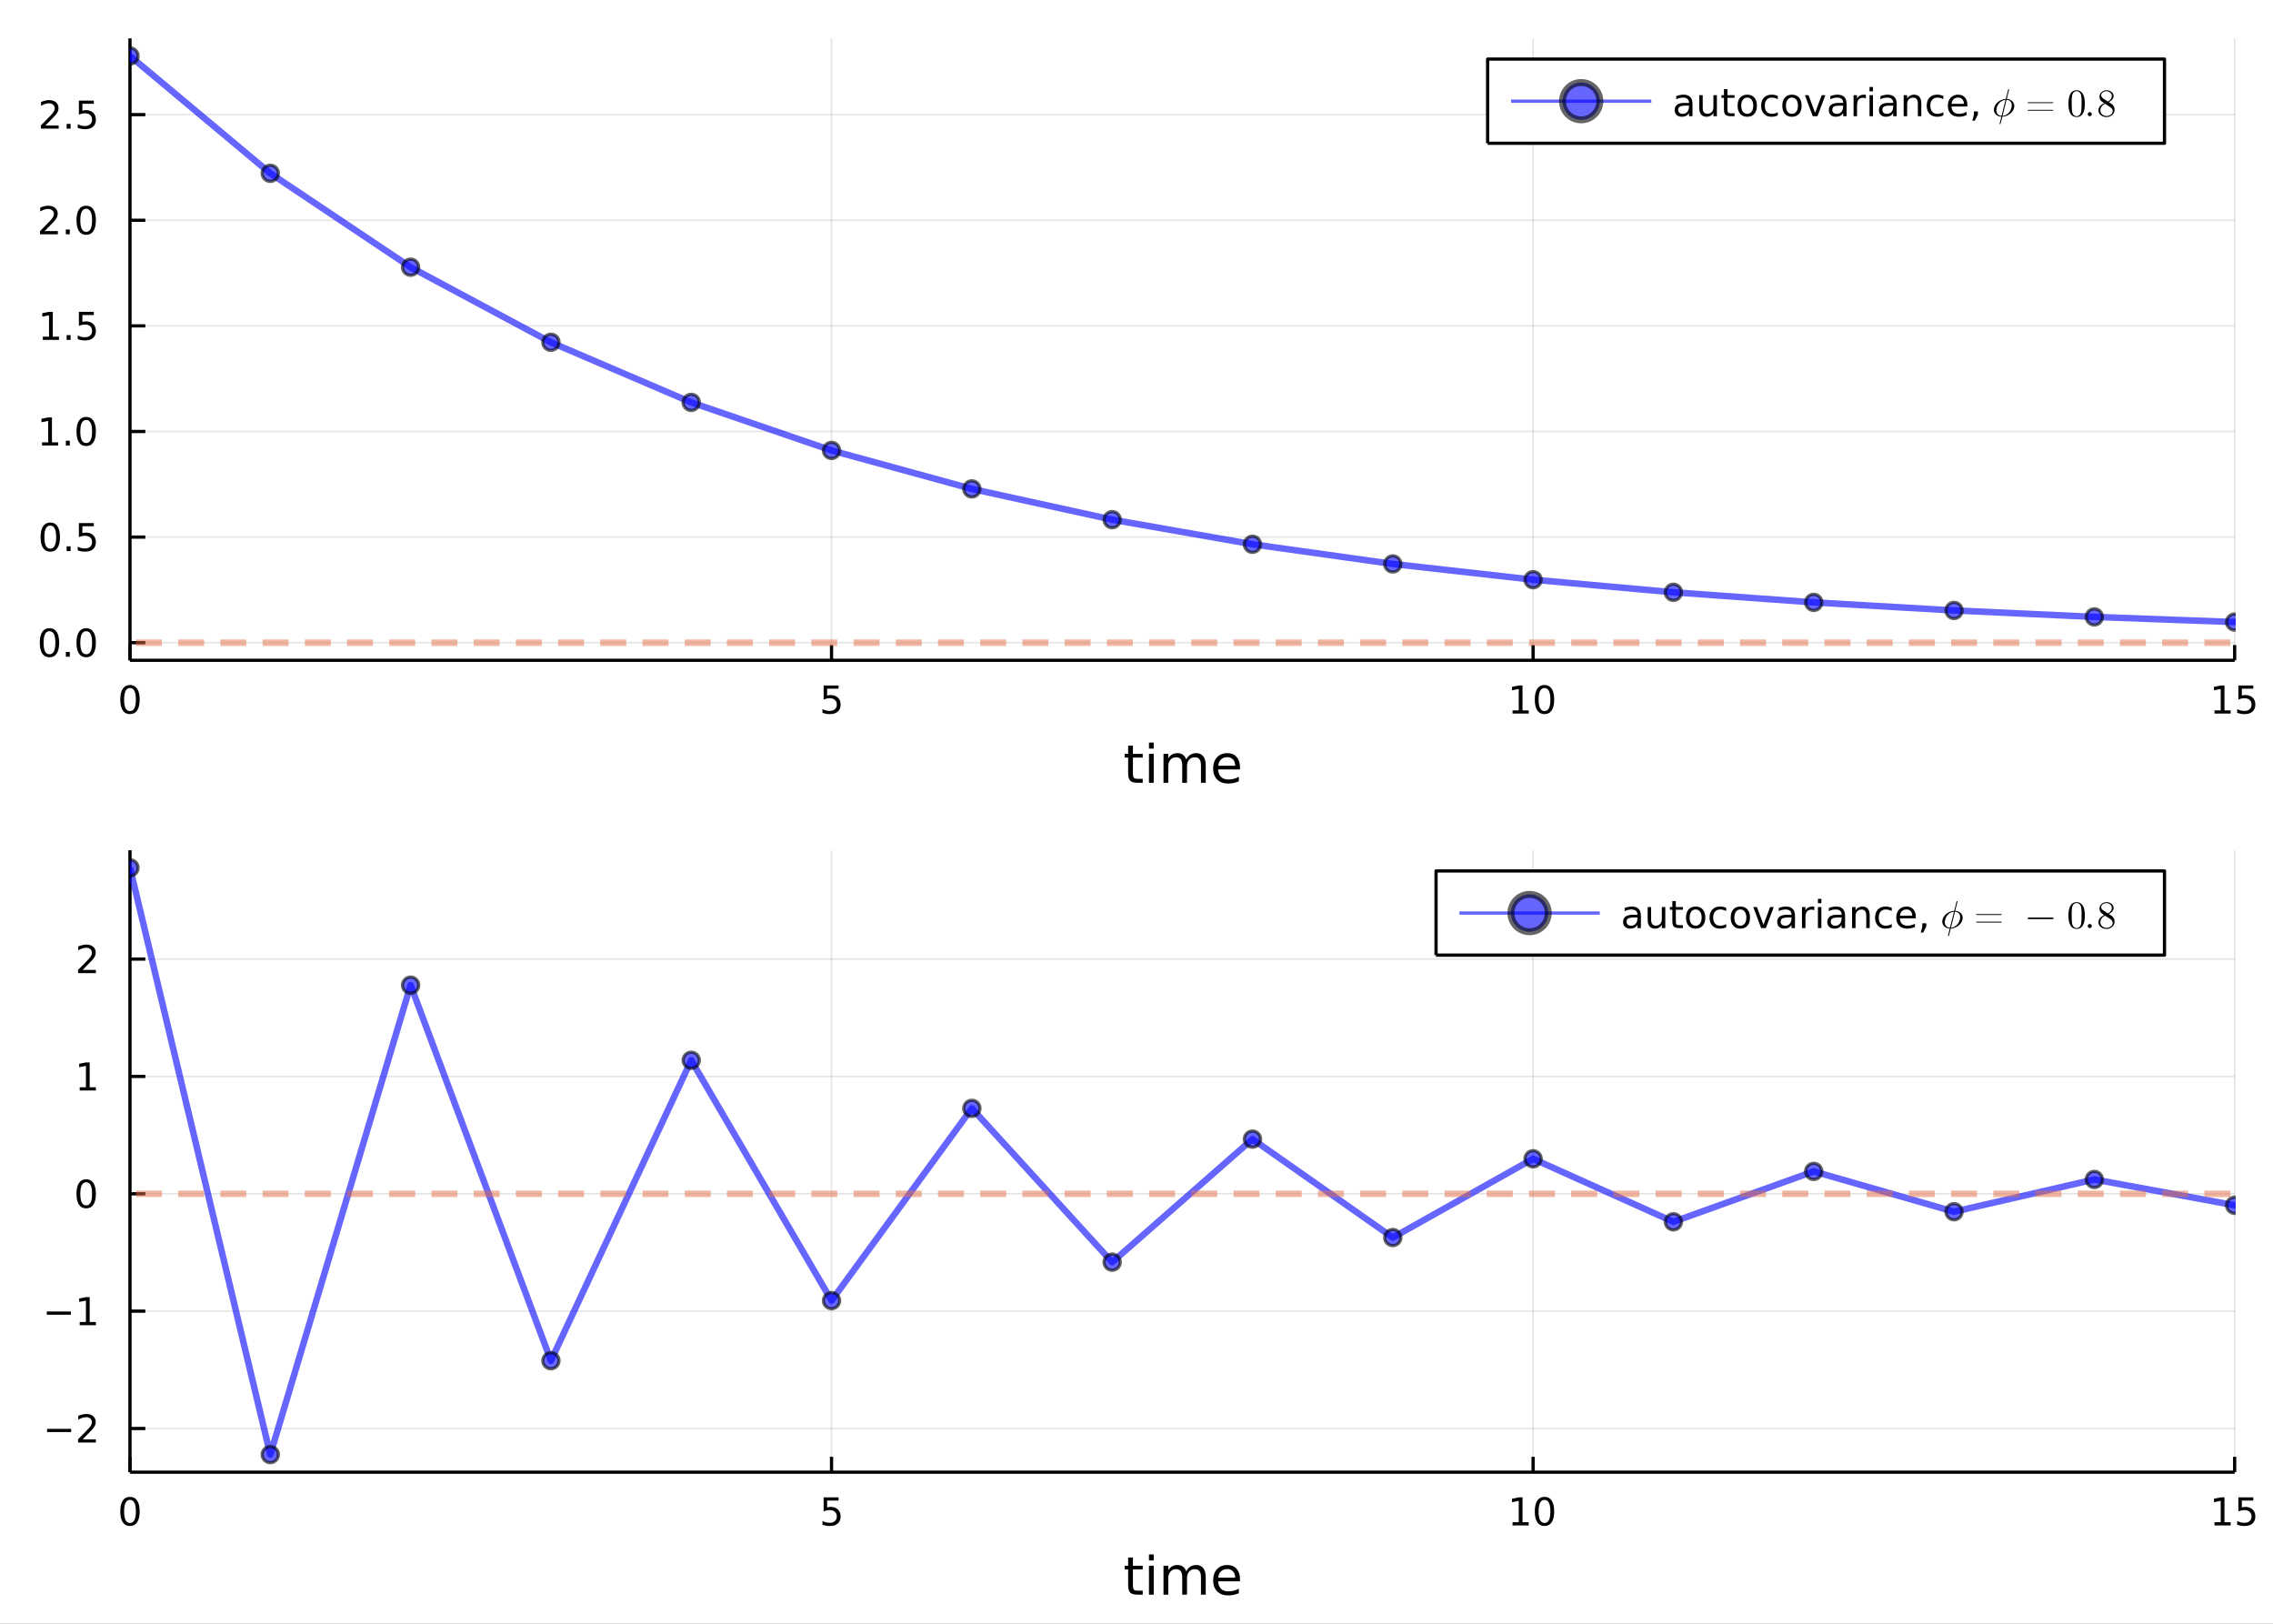 <?xml version="1.0" encoding="utf-8"?>
<svg xmlns="http://www.w3.org/2000/svg" xmlns:xlink="http://www.w3.org/1999/xlink" width="700" height="500" viewBox="0 0 2800 2000">
<rect x="0" y="0" width="2800" height="2000" fill="#333333" stroke="none"/>
<defs>
  <clipPath id="clip460">
    <rect x="0" y="0" width="2800" height="2000"/>
  </clipPath>
</defs>
<path clip-path="url(#clip460)" d="
M0 2000 L2800 2000 L2800 0 L0 0  Z
  " fill="#ffffff" fill-rule="evenodd" fill-opacity="1"/>
<defs>
  <clipPath id="clip461">
    <rect x="560" y="0" width="1961" height="1961"/>
  </clipPath>
</defs>
<path clip-path="url(#clip460)" d="
M160.112 813.317 L2752.76 813.317 L2752.76 47.244 L160.112 47.244  Z
  " fill="#ffffff" fill-rule="evenodd" fill-opacity="1"/>
<defs>
  <clipPath id="clip462">
    <rect x="160" y="47" width="2594" height="767"/>
  </clipPath>
</defs>
<polyline clip-path="url(#clip462)" style="stroke:#000000; stroke-linecap:butt; stroke-linejoin:round; stroke-width:2; stroke-opacity:0.1; fill:none" points="
  160.112,813.317 160.112,47.244 
  "/>
<polyline clip-path="url(#clip462)" style="stroke:#000000; stroke-linecap:butt; stroke-linejoin:round; stroke-width:2; stroke-opacity:0.1; fill:none" points="
  1024.33,813.317 1024.33,47.244 
  "/>
<polyline clip-path="url(#clip462)" style="stroke:#000000; stroke-linecap:butt; stroke-linejoin:round; stroke-width:2; stroke-opacity:0.1; fill:none" points="
  1888.54,813.317 1888.54,47.244 
  "/>
<polyline clip-path="url(#clip462)" style="stroke:#000000; stroke-linecap:butt; stroke-linejoin:round; stroke-width:2; stroke-opacity:0.1; fill:none" points="
  2752.76,813.317 2752.76,47.244 
  "/>
<polyline clip-path="url(#clip460)" style="stroke:#000000; stroke-linecap:butt; stroke-linejoin:round; stroke-width:4; stroke-opacity:1; fill:none" points="
  160.112,813.317 2752.76,813.317 
  "/>
<polyline clip-path="url(#clip460)" style="stroke:#000000; stroke-linecap:butt; stroke-linejoin:round; stroke-width:4; stroke-opacity:1; fill:none" points="
  160.112,813.317 160.112,794.419 
  "/>
<polyline clip-path="url(#clip460)" style="stroke:#000000; stroke-linecap:butt; stroke-linejoin:round; stroke-width:4; stroke-opacity:1; fill:none" points="
  1024.33,813.317 1024.33,794.419 
  "/>
<polyline clip-path="url(#clip460)" style="stroke:#000000; stroke-linecap:butt; stroke-linejoin:round; stroke-width:4; stroke-opacity:1; fill:none" points="
  1888.54,813.317 1888.54,794.419 
  "/>
<polyline clip-path="url(#clip460)" style="stroke:#000000; stroke-linecap:butt; stroke-linejoin:round; stroke-width:4; stroke-opacity:1; fill:none" points="
  2752.76,813.317 2752.76,794.419 
  "/>
<path clip-path="url(#clip460)" d="M160.112 847.436 Q156.501 847.436 154.672 851 Q152.867 854.542 152.867 861.672 Q152.867 868.778 154.672 872.343 Q156.501 875.885 160.112 875.885 Q163.746 875.885 165.552 872.343 Q167.381 868.778 167.381 861.672 Q167.381 854.542 165.552 851 Q163.746 847.436 160.112 847.436 M160.112 843.732 Q165.922 843.732 168.978 848.338 Q172.057 852.922 172.057 861.672 Q172.057 870.399 168.978 875.005 Q165.922 879.588 160.112 879.588 Q154.302 879.588 151.223 875.005 Q148.168 870.399 148.168 861.672 Q148.168 852.922 151.223 848.338 Q154.302 843.732 160.112 843.732 Z" fill="#000000" fill-rule="evenodd" fill-opacity="1" /><path clip-path="url(#clip460)" d="M1014.6 844.357 L1032.96 844.357 L1032.96 848.292 L1018.89 848.292 L1018.89 856.764 Q1019.91 856.417 1020.92 856.255 Q1021.94 856.07 1022.96 856.07 Q1028.75 856.07 1032.13 859.241 Q1035.51 862.412 1035.51 867.829 Q1035.51 873.408 1032.04 876.51 Q1028.56 879.588 1022.24 879.588 Q1020.07 879.588 1017.8 879.218 Q1015.55 878.848 1013.15 878.107 L1013.15 873.408 Q1015.23 874.542 1017.45 875.098 Q1019.67 875.653 1022.15 875.653 Q1026.16 875.653 1028.49 873.547 Q1030.83 871.44 1030.83 867.829 Q1030.83 864.218 1028.49 862.112 Q1026.16 860.005 1022.15 860.005 Q1020.28 860.005 1018.4 860.422 Q1016.55 860.838 1014.6 861.718 L1014.6 844.357 Z" fill="#000000" fill-rule="evenodd" fill-opacity="1" /><path clip-path="url(#clip460)" d="M1863.23 874.982 L1870.87 874.982 L1870.87 848.616 L1862.56 850.283 L1862.56 846.024 L1870.82 844.357 L1875.5 844.357 L1875.5 874.982 L1883.14 874.982 L1883.14 878.917 L1863.23 878.917 L1863.23 874.982 Z" fill="#000000" fill-rule="evenodd" fill-opacity="1" /><path clip-path="url(#clip460)" d="M1902.58 847.436 Q1898.97 847.436 1897.14 851 Q1895.34 854.542 1895.34 861.672 Q1895.34 868.778 1897.14 872.343 Q1898.97 875.885 1902.58 875.885 Q1906.21 875.885 1908.02 872.343 Q1909.85 868.778 1909.85 861.672 Q1909.85 854.542 1908.02 851 Q1906.21 847.436 1902.58 847.436 M1902.58 843.732 Q1908.39 843.732 1911.45 848.338 Q1914.52 852.922 1914.52 861.672 Q1914.52 870.399 1911.45 875.005 Q1908.39 879.588 1902.58 879.588 Q1896.77 879.588 1893.69 875.005 Q1890.64 870.399 1890.64 861.672 Q1890.64 852.922 1893.69 848.338 Q1896.77 843.732 1902.58 843.732 Z" fill="#000000" fill-rule="evenodd" fill-opacity="1" /><path clip-path="url(#clip460)" d="M2727.94 874.982 L2735.58 874.982 L2735.58 848.616 L2727.27 850.283 L2727.27 846.024 L2735.53 844.357 L2740.21 844.357 L2740.21 874.982 L2747.85 874.982 L2747.85 878.917 L2727.94 878.917 L2727.94 874.982 Z" fill="#000000" fill-rule="evenodd" fill-opacity="1" /><path clip-path="url(#clip460)" d="M2757.34 844.357 L2775.7 844.357 L2775.7 848.292 L2761.62 848.292 L2761.62 856.764 Q2762.64 856.417 2763.66 856.255 Q2764.68 856.07 2765.7 856.07 Q2771.48 856.07 2774.86 859.241 Q2778.24 862.412 2778.24 867.829 Q2778.24 873.408 2774.77 876.51 Q2771.3 879.588 2764.98 879.588 Q2762.8 879.588 2760.53 879.218 Q2758.29 878.848 2755.88 878.107 L2755.88 873.408 Q2757.96 874.542 2760.19 875.098 Q2762.41 875.653 2764.89 875.653 Q2768.89 875.653 2771.23 873.547 Q2773.57 871.44 2773.57 867.829 Q2773.57 864.218 2771.23 862.112 Q2768.89 860.005 2764.89 860.005 Q2763.01 860.005 2761.14 860.422 Q2759.28 860.838 2757.34 861.718 L2757.34 844.357 Z" fill="#000000" fill-rule="evenodd" fill-opacity="1" /><path clip-path="url(#clip460)" d="M1395.59 918.412 L1395.59 928.533 L1407.66 928.533 L1407.66 933.085 L1395.59 933.085 L1395.59 952.436 Q1395.59 956.797 1396.77 958.038 Q1397.98 959.279 1401.64 959.279 L1407.66 959.279 L1407.66 964.181 L1401.64 964.181 Q1394.86 964.181 1392.28 961.667 Q1389.71 959.12 1389.71 952.436 L1389.71 933.085 L1385.41 933.085 L1385.41 928.533 L1389.71 928.533 L1389.71 918.412 L1395.59 918.412 Z" fill="#000000" fill-rule="evenodd" fill-opacity="1" /><path clip-path="url(#clip460)" d="M1415.36 928.533 L1421.22 928.533 L1421.22 964.181 L1415.36 964.181 L1415.36 928.533 M1415.36 914.656 L1421.22 914.656 L1421.22 922.072 L1415.36 922.072 L1415.36 914.656 Z" fill="#000000" fill-rule="evenodd" fill-opacity="1" /><path clip-path="url(#clip460)" d="M1461.22 935.376 Q1463.42 931.429 1466.48 929.552 Q1469.53 927.674 1473.67 927.674 Q1479.24 927.674 1482.26 931.589 Q1485.29 935.472 1485.29 942.665 L1485.29 964.181 L1479.4 964.181 L1479.4 942.856 Q1479.4 937.731 1477.58 935.249 Q1475.77 932.766 1472.05 932.766 Q1467.49 932.766 1464.85 935.79 Q1462.21 938.814 1462.21 944.034 L1462.21 964.181 L1456.32 964.181 L1456.32 942.856 Q1456.32 937.7 1454.51 935.249 Q1452.69 932.766 1448.91 932.766 Q1444.42 932.766 1441.78 935.822 Q1439.14 938.845 1439.14 944.034 L1439.14 964.181 L1433.25 964.181 L1433.25 928.533 L1439.14 928.533 L1439.14 934.071 Q1441.14 930.793 1443.94 929.233 Q1446.74 927.674 1450.59 927.674 Q1454.48 927.674 1457.18 929.647 Q1459.92 931.62 1461.22 935.376 Z" fill="#000000" fill-rule="evenodd" fill-opacity="1" /><path clip-path="url(#clip460)" d="M1527.46 944.893 L1527.46 947.757 L1500.53 947.757 Q1500.91 953.805 1504.16 956.988 Q1507.44 960.139 1513.26 960.139 Q1516.64 960.139 1519.79 959.311 Q1522.97 958.484 1526.09 956.829 L1526.09 962.367 Q1522.94 963.704 1519.63 964.404 Q1516.32 965.104 1512.91 965.104 Q1504.38 965.104 1499.39 960.139 Q1494.42 955.174 1494.42 946.707 Q1494.42 937.954 1499.13 932.83 Q1503.87 927.674 1511.9 927.674 Q1519.09 927.674 1523.26 932.321 Q1527.46 936.936 1527.46 944.893 M1521.6 943.174 Q1521.54 938.368 1518.9 935.503 Q1516.29 932.639 1511.96 932.639 Q1507.06 932.639 1504.1 935.408 Q1501.17 938.177 1500.72 943.206 L1521.6 943.174 Z" fill="#000000" fill-rule="evenodd" fill-opacity="1" /><polyline clip-path="url(#clip462)" style="stroke:#000000; stroke-linecap:butt; stroke-linejoin:round; stroke-width:2; stroke-opacity:0.1; fill:none" points="
  160.112,791.636 2752.76,791.636 
  "/>
<polyline clip-path="url(#clip462)" style="stroke:#000000; stroke-linecap:butt; stroke-linejoin:round; stroke-width:2; stroke-opacity:0.1; fill:none" points="
  160.112,661.548 2752.76,661.548 
  "/>
<polyline clip-path="url(#clip462)" style="stroke:#000000; stroke-linecap:butt; stroke-linejoin:round; stroke-width:2; stroke-opacity:0.1; fill:none" points="
  160.112,531.46 2752.76,531.46 
  "/>
<polyline clip-path="url(#clip462)" style="stroke:#000000; stroke-linecap:butt; stroke-linejoin:round; stroke-width:2; stroke-opacity:0.1; fill:none" points="
  160.112,401.372 2752.76,401.372 
  "/>
<polyline clip-path="url(#clip462)" style="stroke:#000000; stroke-linecap:butt; stroke-linejoin:round; stroke-width:2; stroke-opacity:0.1; fill:none" points="
  160.112,271.284 2752.76,271.284 
  "/>
<polyline clip-path="url(#clip462)" style="stroke:#000000; stroke-linecap:butt; stroke-linejoin:round; stroke-width:2; stroke-opacity:0.1; fill:none" points="
  160.112,141.196 2752.76,141.196 
  "/>
<polyline clip-path="url(#clip460)" style="stroke:#000000; stroke-linecap:butt; stroke-linejoin:round; stroke-width:4; stroke-opacity:1; fill:none" points="
  160.112,813.317 160.112,47.244 
  "/>
<polyline clip-path="url(#clip460)" style="stroke:#000000; stroke-linecap:butt; stroke-linejoin:round; stroke-width:4; stroke-opacity:1; fill:none" points="
  160.112,791.636 179.01,791.636 
  "/>
<polyline clip-path="url(#clip460)" style="stroke:#000000; stroke-linecap:butt; stroke-linejoin:round; stroke-width:4; stroke-opacity:1; fill:none" points="
  160.112,661.548 179.01,661.548 
  "/>
<polyline clip-path="url(#clip460)" style="stroke:#000000; stroke-linecap:butt; stroke-linejoin:round; stroke-width:4; stroke-opacity:1; fill:none" points="
  160.112,531.46 179.01,531.46 
  "/>
<polyline clip-path="url(#clip460)" style="stroke:#000000; stroke-linecap:butt; stroke-linejoin:round; stroke-width:4; stroke-opacity:1; fill:none" points="
  160.112,401.372 179.01,401.372 
  "/>
<polyline clip-path="url(#clip460)" style="stroke:#000000; stroke-linecap:butt; stroke-linejoin:round; stroke-width:4; stroke-opacity:1; fill:none" points="
  160.112,271.284 179.01,271.284 
  "/>
<polyline clip-path="url(#clip460)" style="stroke:#000000; stroke-linecap:butt; stroke-linejoin:round; stroke-width:4; stroke-opacity:1; fill:none" points="
  160.112,141.196 179.01,141.196 
  "/>
<path clip-path="url(#clip460)" d="M60.937 777.434 Q57.325 777.434 55.497 780.999 Q53.691 784.541 53.691 791.67 Q53.691 798.777 55.497 802.342 Q57.325 805.883 60.937 805.883 Q64.571 805.883 66.376 802.342 Q68.205 798.777 68.205 791.67 Q68.205 784.541 66.376 780.999 Q64.571 777.434 60.937 777.434 M60.937 773.731 Q66.747 773.731 69.802 778.337 Q72.881 782.92 72.881 791.67 Q72.881 800.397 69.802 805.004 Q66.747 809.587 60.937 809.587 Q55.126 809.587 52.048 805.004 Q48.992 800.397 48.992 791.67 Q48.992 782.92 52.048 778.337 Q55.126 773.731 60.937 773.731 Z" fill="#000000" fill-rule="evenodd" fill-opacity="1" /><path clip-path="url(#clip460)" d="M81.098 803.036 L85.983 803.036 L85.983 808.916 L81.098 808.916 L81.098 803.036 Z" fill="#000000" fill-rule="evenodd" fill-opacity="1" /><path clip-path="url(#clip460)" d="M106.168 777.434 Q102.557 777.434 100.728 780.999 Q98.922 784.541 98.922 791.67 Q98.922 798.777 100.728 802.342 Q102.557 805.883 106.168 805.883 Q109.802 805.883 111.608 802.342 Q113.436 798.777 113.436 791.67 Q113.436 784.541 111.608 780.999 Q109.802 777.434 106.168 777.434 M106.168 773.731 Q111.978 773.731 115.033 778.337 Q118.112 782.92 118.112 791.67 Q118.112 800.397 115.033 805.004 Q111.978 809.587 106.168 809.587 Q100.358 809.587 97.279 805.004 Q94.223 800.397 94.223 791.67 Q94.223 782.92 97.279 778.337 Q100.358 773.731 106.168 773.731 Z" fill="#000000" fill-rule="evenodd" fill-opacity="1" /><path clip-path="url(#clip460)" d="M61.932 647.347 Q58.321 647.347 56.492 650.911 Q54.687 654.453 54.687 661.583 Q54.687 668.689 56.492 672.254 Q58.321 675.795 61.932 675.795 Q65.566 675.795 67.372 672.254 Q69.2 668.689 69.2 661.583 Q69.2 654.453 67.372 650.911 Q65.566 647.347 61.932 647.347 M61.932 643.643 Q67.742 643.643 70.798 648.249 Q73.876 652.833 73.876 661.583 Q73.876 670.309 70.798 674.916 Q67.742 679.499 61.932 679.499 Q56.122 679.499 53.043 674.916 Q49.987 670.309 49.987 661.583 Q49.987 652.833 53.043 648.249 Q56.122 643.643 61.932 643.643 Z" fill="#000000" fill-rule="evenodd" fill-opacity="1" /><path clip-path="url(#clip460)" d="M82.094 672.948 L86.978 672.948 L86.978 678.828 L82.094 678.828 L82.094 672.948 Z" fill="#000000" fill-rule="evenodd" fill-opacity="1" /><path clip-path="url(#clip460)" d="M97.21 644.268 L115.566 644.268 L115.566 648.203 L101.492 648.203 L101.492 656.675 Q102.51 656.328 103.529 656.166 Q104.547 655.981 105.566 655.981 Q111.353 655.981 114.733 659.152 Q118.112 662.323 118.112 667.74 Q118.112 673.319 114.64 676.42 Q111.168 679.499 104.848 679.499 Q102.672 679.499 100.404 679.129 Q98.159 678.758 95.751 678.018 L95.751 673.319 Q97.835 674.453 100.057 675.008 Q102.279 675.564 104.756 675.564 Q108.76 675.564 111.098 673.457 Q113.436 671.351 113.436 667.74 Q113.436 664.129 111.098 662.022 Q108.76 659.916 104.756 659.916 Q102.881 659.916 101.006 660.333 Q99.154 660.749 97.21 661.629 L97.21 644.268 Z" fill="#000000" fill-rule="evenodd" fill-opacity="1" /><path clip-path="url(#clip460)" d="M51.747 544.805 L59.386 544.805 L59.386 518.439 L51.075 520.106 L51.075 515.847 L59.339 514.18 L64.015 514.18 L64.015 544.805 L71.654 544.805 L71.654 548.74 L51.747 548.74 L51.747 544.805 Z" fill="#000000" fill-rule="evenodd" fill-opacity="1" /><path clip-path="url(#clip460)" d="M81.098 542.86 L85.983 542.86 L85.983 548.74 L81.098 548.74 L81.098 542.86 Z" fill="#000000" fill-rule="evenodd" fill-opacity="1" /><path clip-path="url(#clip460)" d="M106.168 517.259 Q102.557 517.259 100.728 520.823 Q98.922 524.365 98.922 531.495 Q98.922 538.601 100.728 542.166 Q102.557 545.708 106.168 545.708 Q109.802 545.708 111.608 542.166 Q113.436 538.601 113.436 531.495 Q113.436 524.365 111.608 520.823 Q109.802 517.259 106.168 517.259 M106.168 513.555 Q111.978 513.555 115.033 518.161 Q118.112 522.745 118.112 531.495 Q118.112 540.222 115.033 544.828 Q111.978 549.411 106.168 549.411 Q100.358 549.411 97.279 544.828 Q94.223 540.222 94.223 531.495 Q94.223 522.745 97.279 518.161 Q100.358 513.555 106.168 513.555 Z" fill="#000000" fill-rule="evenodd" fill-opacity="1" /><path clip-path="url(#clip460)" d="M52.742 414.717 L60.381 414.717 L60.381 388.351 L52.071 390.018 L52.071 385.759 L60.335 384.092 L65.011 384.092 L65.011 414.717 L72.649 414.717 L72.649 418.652 L52.742 418.652 L52.742 414.717 Z" fill="#000000" fill-rule="evenodd" fill-opacity="1" /><path clip-path="url(#clip460)" d="M82.094 412.773 L86.978 412.773 L86.978 418.652 L82.094 418.652 L82.094 412.773 Z" fill="#000000" fill-rule="evenodd" fill-opacity="1" /><path clip-path="url(#clip460)" d="M97.21 384.092 L115.566 384.092 L115.566 388.027 L101.492 388.027 L101.492 396.499 Q102.51 396.152 103.529 395.99 Q104.547 395.805 105.566 395.805 Q111.353 395.805 114.733 398.976 Q118.112 402.148 118.112 407.564 Q118.112 413.143 114.64 416.245 Q111.168 419.323 104.848 419.323 Q102.672 419.323 100.404 418.953 Q98.159 418.583 95.751 417.842 L95.751 413.143 Q97.835 414.277 100.057 414.833 Q102.279 415.388 104.756 415.388 Q108.76 415.388 111.098 413.282 Q113.436 411.175 113.436 407.564 Q113.436 403.953 111.098 401.847 Q108.76 399.74 104.756 399.74 Q102.881 399.74 101.006 400.157 Q99.154 400.574 97.21 401.453 L97.21 384.092 Z" fill="#000000" fill-rule="evenodd" fill-opacity="1" /><path clip-path="url(#clip460)" d="M54.964 284.629 L71.284 284.629 L71.284 288.564 L49.339 288.564 L49.339 284.629 Q52.001 281.875 56.585 277.245 Q61.191 272.592 62.372 271.25 Q64.617 268.726 65.497 266.99 Q66.399 265.231 66.399 263.541 Q66.399 260.787 64.455 259.051 Q62.534 257.314 59.432 257.314 Q57.233 257.314 54.779 258.078 Q52.349 258.842 49.571 260.393 L49.571 255.671 Q52.395 254.537 54.849 253.958 Q57.302 253.379 59.339 253.379 Q64.71 253.379 67.904 256.064 Q71.099 258.75 71.099 263.24 Q71.099 265.37 70.288 267.291 Q69.501 269.189 67.395 271.782 Q66.816 272.453 63.714 275.671 Q60.612 278.865 54.964 284.629 Z" fill="#000000" fill-rule="evenodd" fill-opacity="1" /><path clip-path="url(#clip460)" d="M81.098 282.685 L85.983 282.685 L85.983 288.564 L81.098 288.564 L81.098 282.685 Z" fill="#000000" fill-rule="evenodd" fill-opacity="1" /><path clip-path="url(#clip460)" d="M106.168 257.083 Q102.557 257.083 100.728 260.648 Q98.922 264.189 98.922 271.319 Q98.922 278.425 100.728 281.99 Q102.557 285.532 106.168 285.532 Q109.802 285.532 111.608 281.99 Q113.436 278.425 113.436 271.319 Q113.436 264.189 111.608 260.648 Q109.802 257.083 106.168 257.083 M106.168 253.379 Q111.978 253.379 115.033 257.986 Q118.112 262.569 118.112 271.319 Q118.112 280.046 115.033 284.652 Q111.978 289.236 106.168 289.236 Q100.358 289.236 97.279 284.652 Q94.223 280.046 94.223 271.319 Q94.223 262.569 97.279 257.986 Q100.358 253.379 106.168 253.379 Z" fill="#000000" fill-rule="evenodd" fill-opacity="1" /><path clip-path="url(#clip460)" d="M55.96 154.541 L72.279 154.541 L72.279 158.476 L50.335 158.476 L50.335 154.541 Q52.997 151.787 57.58 147.157 Q62.187 142.504 63.367 141.162 Q65.612 138.639 66.492 136.902 Q67.395 135.143 67.395 133.453 Q67.395 130.699 65.45 128.963 Q63.529 127.227 60.427 127.227 Q58.228 127.227 55.775 127.99 Q53.344 128.754 50.566 130.305 L50.566 125.583 Q53.39 124.449 55.844 123.87 Q58.298 123.291 60.335 123.291 Q65.705 123.291 68.899 125.977 Q72.094 128.662 72.094 133.152 Q72.094 135.282 71.284 137.203 Q70.497 139.102 68.39 141.694 Q67.811 142.365 64.71 145.583 Q61.608 148.777 55.96 154.541 Z" fill="#000000" fill-rule="evenodd" fill-opacity="1" /><path clip-path="url(#clip460)" d="M82.094 152.597 L86.978 152.597 L86.978 158.476 L82.094 158.476 L82.094 152.597 Z" fill="#000000" fill-rule="evenodd" fill-opacity="1" /><path clip-path="url(#clip460)" d="M97.21 123.916 L115.566 123.916 L115.566 127.852 L101.492 127.852 L101.492 136.324 Q102.51 135.977 103.529 135.815 Q104.547 135.629 105.566 135.629 Q111.353 135.629 114.733 138.801 Q118.112 141.972 118.112 147.389 Q118.112 152.967 114.64 156.069 Q111.168 159.148 104.848 159.148 Q102.672 159.148 100.404 158.777 Q98.159 158.407 95.751 157.666 L95.751 152.967 Q97.835 154.101 100.057 154.657 Q102.279 155.213 104.756 155.213 Q108.76 155.213 111.098 153.106 Q113.436 151 113.436 147.389 Q113.436 143.777 111.098 141.671 Q108.76 139.564 104.756 139.564 Q102.881 139.564 101.006 139.981 Q99.154 140.398 97.21 141.277 L97.21 123.916 Z" fill="#000000" fill-rule="evenodd" fill-opacity="1" /><polyline clip-path="url(#clip462)" style="stroke:#0000ff; stroke-linecap:butt; stroke-linejoin:round; stroke-width:8; stroke-opacity:0.6; fill:none" points="
  160.112,68.925 332.955,213.467 505.798,329.101 678.641,421.608 851.484,495.614 1024.33,554.818 1197.17,602.182 1370.01,640.072 1542.86,670.385 1715.7,694.635 
  1888.54,714.035 2061.38,729.555 2234.23,741.971 2407.07,751.904 2579.91,759.851 2752.76,766.208 2925.6,771.293 
  "/>
<circle clip-path="url(#clip462)" cx="160.112" cy="68.925" r="10" fill="#0000ff" fill-rule="evenodd" fill-opacity="0.6" stroke="#000000" stroke-opacity="0.6" stroke-width="4"/>
<circle clip-path="url(#clip462)" cx="332.955" cy="213.467" r="10" fill="#0000ff" fill-rule="evenodd" fill-opacity="0.6" stroke="#000000" stroke-opacity="0.6" stroke-width="4"/>
<circle clip-path="url(#clip462)" cx="505.798" cy="329.101" r="10" fill="#0000ff" fill-rule="evenodd" fill-opacity="0.6" stroke="#000000" stroke-opacity="0.6" stroke-width="4"/>
<circle clip-path="url(#clip462)" cx="678.641" cy="421.608" r="10" fill="#0000ff" fill-rule="evenodd" fill-opacity="0.6" stroke="#000000" stroke-opacity="0.6" stroke-width="4"/>
<circle clip-path="url(#clip462)" cx="851.484" cy="495.614" r="10" fill="#0000ff" fill-rule="evenodd" fill-opacity="0.6" stroke="#000000" stroke-opacity="0.6" stroke-width="4"/>
<circle clip-path="url(#clip462)" cx="1024.33" cy="554.818" r="10" fill="#0000ff" fill-rule="evenodd" fill-opacity="0.6" stroke="#000000" stroke-opacity="0.6" stroke-width="4"/>
<circle clip-path="url(#clip462)" cx="1197.17" cy="602.182" r="10" fill="#0000ff" fill-rule="evenodd" fill-opacity="0.6" stroke="#000000" stroke-opacity="0.6" stroke-width="4"/>
<circle clip-path="url(#clip462)" cx="1370.01" cy="640.072" r="10" fill="#0000ff" fill-rule="evenodd" fill-opacity="0.6" stroke="#000000" stroke-opacity="0.6" stroke-width="4"/>
<circle clip-path="url(#clip462)" cx="1542.86" cy="670.385" r="10" fill="#0000ff" fill-rule="evenodd" fill-opacity="0.6" stroke="#000000" stroke-opacity="0.6" stroke-width="4"/>
<circle clip-path="url(#clip462)" cx="1715.7" cy="694.635" r="10" fill="#0000ff" fill-rule="evenodd" fill-opacity="0.6" stroke="#000000" stroke-opacity="0.6" stroke-width="4"/>
<circle clip-path="url(#clip462)" cx="1888.54" cy="714.035" r="10" fill="#0000ff" fill-rule="evenodd" fill-opacity="0.6" stroke="#000000" stroke-opacity="0.6" stroke-width="4"/>
<circle clip-path="url(#clip462)" cx="2061.38" cy="729.555" r="10" fill="#0000ff" fill-rule="evenodd" fill-opacity="0.6" stroke="#000000" stroke-opacity="0.6" stroke-width="4"/>
<circle clip-path="url(#clip462)" cx="2234.23" cy="741.971" r="10" fill="#0000ff" fill-rule="evenodd" fill-opacity="0.6" stroke="#000000" stroke-opacity="0.6" stroke-width="4"/>
<circle clip-path="url(#clip462)" cx="2407.07" cy="751.904" r="10" fill="#0000ff" fill-rule="evenodd" fill-opacity="0.6" stroke="#000000" stroke-opacity="0.6" stroke-width="4"/>
<circle clip-path="url(#clip462)" cx="2579.91" cy="759.851" r="10" fill="#0000ff" fill-rule="evenodd" fill-opacity="0.6" stroke="#000000" stroke-opacity="0.6" stroke-width="4"/>
<circle clip-path="url(#clip462)" cx="2752.76" cy="766.208" r="10" fill="#0000ff" fill-rule="evenodd" fill-opacity="0.6" stroke="#000000" stroke-opacity="0.6" stroke-width="4"/>
<polyline clip-path="url(#clip462)" style="stroke:#e26f46; stroke-linecap:butt; stroke-linejoin:round; stroke-width:8; stroke-opacity:0.5; fill:none" stroke-dasharray="32, 20" points="
  -2432.53,791.636 5345.4,791.636 
  "/>
<path clip-path="url(#clip460)" d="
M1832.55 176.46 L2666.33 176.46 L2666.33 72.78 L1832.55 72.78  Z
  " fill="#ffffff" fill-rule="evenodd" fill-opacity="1"/>
<polyline clip-path="url(#clip460)" style="stroke:#000000; stroke-linecap:butt; stroke-linejoin:round; stroke-width:4; stroke-opacity:1; fill:none" points="
  1832.55,176.46 2666.33,176.46 2666.33,72.78 1832.55,72.78 1832.55,176.46 
  "/>
<polyline clip-path="url(#clip460)" style="stroke:#0000ff; stroke-linecap:butt; stroke-linejoin:round; stroke-width:4; stroke-opacity:0.6; fill:none" points="
  1861.36,124.62 2034.2,124.62 
  "/>
<circle clip-path="url(#clip460)" cx="1947.78" cy="124.62" r="23" fill="#0000ff" fill-rule="evenodd" fill-opacity="0.6" stroke="#000000" stroke-opacity="0.6" stroke-width="8.533"/>
<path clip-path="url(#clip460)" d="M2076.41 130.111 Q2071.25 130.111 2069.26 131.292 Q2067.27 132.473 2067.27 135.32 Q2067.27 137.588 2068.75 138.931 Q2070.25 140.25 2072.82 140.25 Q2076.36 140.25 2078.49 137.75 Q2080.65 135.227 2080.65 131.061 L2080.65 130.111 L2076.41 130.111 M2084.91 128.352 L2084.91 143.144 L2080.65 143.144 L2080.65 139.209 Q2079.19 141.57 2077.01 142.704 Q2074.84 143.815 2071.69 143.815 Q2067.71 143.815 2065.35 141.593 Q2063.01 139.348 2063.01 135.598 Q2063.01 131.223 2065.92 129 Q2068.86 126.778 2074.67 126.778 L2080.65 126.778 L2080.65 126.362 Q2080.65 123.422 2078.7 121.825 Q2076.78 120.204 2073.29 120.204 Q2071.06 120.204 2068.96 120.737 Q2066.85 121.269 2064.91 122.334 L2064.91 118.399 Q2067.24 117.496 2069.44 117.056 Q2071.64 116.593 2073.73 116.593 Q2079.35 116.593 2082.13 119.51 Q2084.91 122.426 2084.91 128.352 Z" fill="#000000" fill-rule="evenodd" fill-opacity="1" /><path clip-path="url(#clip460)" d="M2093.24 132.912 L2093.24 117.218 L2097.5 117.218 L2097.5 132.75 Q2097.5 136.431 2098.93 138.283 Q2100.37 140.111 2103.24 140.111 Q2106.69 140.111 2108.68 137.912 Q2110.69 135.713 2110.69 131.917 L2110.69 117.218 L2114.95 117.218 L2114.95 143.144 L2110.69 143.144 L2110.69 139.162 Q2109.14 141.523 2107.08 142.681 Q2105.04 143.815 2102.34 143.815 Q2097.87 143.815 2095.55 141.037 Q2093.24 138.26 2093.24 132.912 M2103.96 116.593 L2103.96 116.593 Z" fill="#000000" fill-rule="evenodd" fill-opacity="1" /><path clip-path="url(#clip460)" d="M2127.94 109.857 L2127.94 117.218 L2136.71 117.218 L2136.71 120.528 L2127.94 120.528 L2127.94 134.602 Q2127.94 137.773 2128.79 138.676 Q2129.67 139.579 2132.34 139.579 L2136.71 139.579 L2136.71 143.144 L2132.34 143.144 Q2127.41 143.144 2125.53 141.315 Q2123.66 139.463 2123.66 134.602 L2123.66 120.528 L2120.53 120.528 L2120.53 117.218 L2123.66 117.218 L2123.66 109.857 L2127.94 109.857 Z" fill="#000000" fill-rule="evenodd" fill-opacity="1" /><path clip-path="url(#clip460)" d="M2152.36 120.204 Q2148.93 120.204 2146.94 122.889 Q2144.95 125.551 2144.95 130.204 Q2144.95 134.857 2146.92 137.542 Q2148.91 140.204 2152.36 140.204 Q2155.76 140.204 2157.75 137.519 Q2159.74 134.834 2159.74 130.204 Q2159.74 125.598 2157.75 122.912 Q2155.76 120.204 2152.36 120.204 M2152.36 116.593 Q2157.91 116.593 2161.09 120.204 Q2164.26 123.815 2164.26 130.204 Q2164.26 136.57 2161.09 140.204 Q2157.91 143.815 2152.36 143.815 Q2146.78 143.815 2143.61 140.204 Q2140.46 136.57 2140.46 130.204 Q2140.46 123.815 2143.61 120.204 Q2146.78 116.593 2152.36 116.593 Z" fill="#000000" fill-rule="evenodd" fill-opacity="1" /><path clip-path="url(#clip460)" d="M2189.97 118.213 L2189.97 122.195 Q2188.17 121.2 2186.34 120.713 Q2184.54 120.204 2182.68 120.204 Q2178.54 120.204 2176.25 122.843 Q2173.96 125.459 2173.96 130.204 Q2173.96 134.949 2176.25 137.588 Q2178.54 140.204 2182.68 140.204 Q2184.54 140.204 2186.34 139.718 Q2188.17 139.209 2189.97 138.213 L2189.97 142.148 Q2188.19 142.982 2186.27 143.398 Q2184.37 143.815 2182.22 143.815 Q2176.36 143.815 2172.91 140.135 Q2169.47 136.454 2169.47 130.204 Q2169.47 123.862 2172.94 120.227 Q2176.43 116.593 2182.5 116.593 Q2184.47 116.593 2186.34 117.01 Q2188.22 117.403 2189.97 118.213 Z" fill="#000000" fill-rule="evenodd" fill-opacity="1" /><path clip-path="url(#clip460)" d="M2207.43 120.204 Q2204 120.204 2202.01 122.889 Q2200.02 125.551 2200.02 130.204 Q2200.02 134.857 2201.99 137.542 Q2203.98 140.204 2207.43 140.204 Q2210.83 140.204 2212.82 137.519 Q2214.81 134.834 2214.81 130.204 Q2214.81 125.598 2212.82 122.912 Q2210.83 120.204 2207.43 120.204 M2207.43 116.593 Q2212.98 116.593 2216.16 120.204 Q2219.33 123.815 2219.33 130.204 Q2219.33 136.57 2216.16 140.204 Q2212.98 143.815 2207.43 143.815 Q2201.85 143.815 2198.68 140.204 Q2195.53 136.57 2195.53 130.204 Q2195.53 123.815 2198.68 120.204 Q2201.85 116.593 2207.43 116.593 Z" fill="#000000" fill-rule="evenodd" fill-opacity="1" /><path clip-path="url(#clip460)" d="M2223.33 117.218 L2227.84 117.218 L2235.95 138.977 L2244.05 117.218 L2248.56 117.218 L2238.84 143.144 L2233.05 143.144 L2223.33 117.218 Z" fill="#000000" fill-rule="evenodd" fill-opacity="1" /><path clip-path="url(#clip460)" d="M2266.22 130.111 Q2261.06 130.111 2259.07 131.292 Q2257.08 132.473 2257.08 135.32 Q2257.08 137.588 2258.56 138.931 Q2260.07 140.25 2262.64 140.25 Q2266.18 140.25 2268.31 137.75 Q2270.46 135.227 2270.46 131.061 L2270.46 130.111 L2266.22 130.111 M2274.72 128.352 L2274.72 143.144 L2270.46 143.144 L2270.46 139.209 Q2269 141.57 2266.83 142.704 Q2264.65 143.815 2261.5 143.815 Q2257.52 143.815 2255.16 141.593 Q2252.82 139.348 2252.82 135.598 Q2252.82 131.223 2255.74 129 Q2258.68 126.778 2264.49 126.778 L2270.46 126.778 L2270.46 126.362 Q2270.46 123.422 2268.52 121.825 Q2266.59 120.204 2263.1 120.204 Q2260.88 120.204 2258.77 120.737 Q2256.66 121.269 2254.72 122.334 L2254.72 118.399 Q2257.06 117.496 2259.26 117.056 Q2261.46 116.593 2263.54 116.593 Q2269.16 116.593 2271.94 119.51 Q2274.72 122.426 2274.72 128.352 Z" fill="#000000" fill-rule="evenodd" fill-opacity="1" /><path clip-path="url(#clip460)" d="M2298.52 121.2 Q2297.8 120.783 2296.94 120.598 Q2296.11 120.389 2295.09 120.389 Q2291.48 120.389 2289.53 122.75 Q2287.61 125.088 2287.61 129.487 L2287.61 143.144 L2283.33 143.144 L2283.33 117.218 L2287.61 117.218 L2287.61 121.246 Q2288.96 118.885 2291.11 117.75 Q2293.26 116.593 2296.34 116.593 Q2296.78 116.593 2297.31 116.662 Q2297.84 116.709 2298.49 116.825 L2298.52 121.2 Z" fill="#000000" fill-rule="evenodd" fill-opacity="1" /><path clip-path="url(#clip460)" d="M2302.98 117.218 L2307.24 117.218 L2307.24 143.144 L2302.98 143.144 L2302.98 117.218 M2302.98 107.126 L2307.24 107.126 L2307.24 112.519 L2302.98 112.519 L2302.98 107.126 Z" fill="#000000" fill-rule="evenodd" fill-opacity="1" /><path clip-path="url(#clip460)" d="M2327.94 130.111 Q2322.78 130.111 2320.78 131.292 Q2318.79 132.473 2318.79 135.32 Q2318.79 137.588 2320.28 138.931 Q2321.78 140.25 2324.35 140.25 Q2327.89 140.25 2330.02 137.75 Q2332.17 135.227 2332.17 131.061 L2332.17 130.111 L2327.94 130.111 M2336.43 128.352 L2336.43 143.144 L2332.17 143.144 L2332.17 139.209 Q2330.71 141.57 2328.54 142.704 Q2326.36 143.815 2323.21 143.815 Q2319.23 143.815 2316.87 141.593 Q2314.53 139.348 2314.53 135.598 Q2314.53 131.223 2317.45 129 Q2320.39 126.778 2326.2 126.778 L2332.17 126.778 L2332.17 126.362 Q2332.17 123.422 2330.23 121.825 Q2328.31 120.204 2324.81 120.204 Q2322.59 120.204 2320.48 120.737 Q2318.38 121.269 2316.43 122.334 L2316.43 118.399 Q2318.77 117.496 2320.97 117.056 Q2323.17 116.593 2325.25 116.593 Q2330.88 116.593 2333.65 119.51 Q2336.43 122.426 2336.43 128.352 Z" fill="#000000" fill-rule="evenodd" fill-opacity="1" /><path clip-path="url(#clip460)" d="M2366.76 127.496 L2366.76 143.144 L2362.5 143.144 L2362.5 127.635 Q2362.5 123.954 2361.06 122.125 Q2359.63 120.297 2356.76 120.297 Q2353.31 120.297 2351.32 122.496 Q2349.33 124.695 2349.33 128.491 L2349.33 143.144 L2345.04 143.144 L2345.04 117.218 L2349.33 117.218 L2349.33 121.246 Q2350.85 118.908 2352.91 117.75 Q2355 116.593 2357.71 116.593 Q2362.17 116.593 2364.46 119.371 Q2366.76 122.125 2366.76 127.496 Z" fill="#000000" fill-rule="evenodd" fill-opacity="1" /><path clip-path="url(#clip460)" d="M2393.91 118.213 L2393.91 122.195 Q2392.1 121.2 2390.27 120.713 Q2388.47 120.204 2386.62 120.204 Q2382.47 120.204 2380.18 122.843 Q2377.89 125.459 2377.89 130.204 Q2377.89 134.949 2380.18 137.588 Q2382.47 140.204 2386.62 140.204 Q2388.47 140.204 2390.27 139.718 Q2392.1 139.209 2393.91 138.213 L2393.91 142.148 Q2392.13 142.982 2390.21 143.398 Q2388.31 143.815 2386.15 143.815 Q2380.3 143.815 2376.85 140.135 Q2373.4 136.454 2373.4 130.204 Q2373.4 123.862 2376.87 120.227 Q2380.37 116.593 2386.43 116.593 Q2388.4 116.593 2390.27 117.01 Q2392.15 117.403 2393.91 118.213 Z" fill="#000000" fill-rule="evenodd" fill-opacity="1" /><path clip-path="url(#clip460)" d="M2423.49 129.116 L2423.49 131.199 L2403.91 131.199 Q2404.19 135.598 2406.55 137.912 Q2408.93 140.204 2413.17 140.204 Q2415.62 140.204 2417.91 139.602 Q2420.23 139 2422.5 137.797 L2422.5 141.824 Q2420.21 142.797 2417.8 143.306 Q2415.39 143.815 2412.91 143.815 Q2406.71 143.815 2403.08 140.204 Q2399.46 136.593 2399.46 130.436 Q2399.46 124.07 2402.89 120.343 Q2406.34 116.593 2412.17 116.593 Q2417.4 116.593 2420.44 119.973 Q2423.49 123.329 2423.49 129.116 M2419.23 127.866 Q2419.19 124.371 2417.27 122.287 Q2415.37 120.204 2412.22 120.204 Q2408.65 120.204 2406.5 122.218 Q2404.37 124.232 2404.05 127.889 L2419.23 127.866 Z" fill="#000000" fill-rule="evenodd" fill-opacity="1" /><path clip-path="url(#clip460)" d="M2431.57 137.264 L2436.45 137.264 L2436.45 141.246 L2432.66 148.653 L2429.67 148.653 L2431.57 141.246 L2431.57 137.264 Z" fill="#000000" fill-rule="evenodd" fill-opacity="1" /><path clip-path="url(#clip460)" d="M2481.31 130.566 Q2481.31 132.932 2480.09 135.297 Q2478.87 137.663 2476.88 139.49 Q2474.89 141.293 2472.17 142.465 Q2469.46 143.636 2466.62 143.729 L2464.8 150.873 Q2464.45 152.607 2464.26 152.794 Q2464.07 152.981 2463.79 152.981 Q2463.2 152.981 2463.2 152.443 Q2463.2 152.279 2464.26 148.227 L2465.38 143.729 Q2461.12 143.495 2458.64 141.036 Q2456.15 138.576 2456.15 135.04 Q2456.15 132.651 2457.37 130.285 Q2458.61 127.896 2460.6 126.092 Q2462.62 124.289 2465.34 123.141 Q2468.05 121.993 2470.84 121.9 L2473.63 110.821 Q2473.77 110.188 2473.88 110.025 Q2474 109.861 2474.35 109.861 Q2474.61 109.861 2474.75 109.978 Q2474.89 110.095 2474.89 110.212 L2474.92 110.329 L2474.77 111.008 L2472.08 121.9 Q2474.47 122.064 2476.32 122.907 Q2478.17 123.75 2479.23 125.015 Q2480.28 126.256 2480.79 127.662 Q2481.31 129.067 2481.31 130.566 M2470.56 122.954 Q2467.98 123.188 2465.8 124.453 Q2463.63 125.718 2462.22 127.591 Q2460.82 129.442 2460.04 131.667 Q2459.27 133.869 2459.27 136.047 Q2459.27 137.757 2459.83 139.068 Q2460.42 140.38 2461.38 141.13 Q2462.34 141.856 2463.39 142.254 Q2464.47 142.629 2465.62 142.675 L2470.56 122.954 M2478.17 129.559 Q2478.17 126.514 2476.41 124.804 Q2474.66 123.094 2471.8 122.954 L2466.86 142.675 Q2468.94 142.511 2470.77 141.645 Q2472.62 140.755 2473.96 139.443 Q2475.29 138.108 2476.25 136.468 Q2477.21 134.805 2477.68 133.049 Q2478.17 131.269 2478.17 129.559 Z" fill="#000000" fill-rule="evenodd" fill-opacity="1" /><path clip-path="url(#clip460)" d="M2497.76 135.859 Q2497.81 135.274 2498.72 135.274 L2528.11 135.274 Q2529.5 135.274 2529.52 135.813 Q2529.52 136.398 2528.21 136.375 L2499.05 136.375 Q2497.76 136.398 2497.76 135.859 M2497.76 126.49 Q2497.76 125.905 2498.77 125.928 L2528.07 125.928 Q2529.5 125.928 2529.52 126.49 Q2529.52 127.029 2528.3 127.029 L2498.72 127.029 Q2497.76 127.029 2497.76 126.49 Z" fill="#000000" fill-rule="evenodd" fill-opacity="1" /><path clip-path="url(#clip460)" d="M2548.02 127.802 Q2548.02 120.752 2549.8 116.911 Q2552.28 111.196 2558.13 111.196 Q2559.38 111.196 2560.66 111.547 Q2561.98 111.875 2563.62 113.163 Q2565.28 114.451 2566.29 116.559 Q2568.21 120.635 2568.21 127.802 Q2568.21 134.805 2566.43 138.623 Q2563.83 144.198 2558.09 144.198 Q2555.93 144.198 2553.73 143.097 Q2551.55 141.996 2550.17 139.349 Q2548.02 135.391 2548.02 127.802 M2552 127.217 Q2552 134.454 2552.51 137.335 Q2553.1 140.45 2554.69 141.809 Q2556.31 143.144 2558.09 143.144 Q2560.01 143.144 2561.6 141.715 Q2563.22 140.263 2563.71 137.148 Q2564.25 134.079 2564.22 127.217 Q2564.22 120.541 2563.76 117.871 Q2563.12 114.756 2561.44 113.514 Q2559.77 112.25 2558.09 112.25 Q2557.46 112.25 2556.78 112.437 Q2556.12 112.624 2555.16 113.163 Q2554.2 113.702 2553.45 115.037 Q2552.72 116.372 2552.37 118.386 Q2552 120.986 2552 127.217 Z" fill="#000000" fill-rule="evenodd" fill-opacity="1" /><path clip-path="url(#clip460)" d="M2572.5 142.371 Q2571.77 141.598 2571.77 140.591 Q2571.77 139.584 2572.5 138.858 Q2573.22 138.108 2574.32 138.108 Q2575.38 138.108 2576.08 138.811 Q2576.8 139.49 2576.8 140.614 Q2576.8 141.715 2576.03 142.441 Q2575.28 143.144 2574.32 143.144 Q2573.22 143.144 2572.5 142.371 Z" fill="#000000" fill-rule="evenodd" fill-opacity="1" /><path clip-path="url(#clip460)" d="M2584.97 135.906 Q2584.97 130.543 2591.88 127.076 Q2588.9 125.062 2588.36 124.476 Q2586.26 122.134 2586.26 119.206 Q2586.26 115.857 2588.79 113.538 Q2591.34 111.196 2594.95 111.196 Q2598.39 111.196 2600.99 113.187 Q2603.59 115.177 2603.59 118.339 Q2603.59 122.79 2597.78 125.788 Q2601.62 128.177 2602.53 129.184 Q2604.88 131.784 2604.88 135.087 Q2604.88 138.928 2601.93 141.575 Q2598.97 144.198 2594.9 144.198 Q2590.92 144.198 2587.94 141.879 Q2584.97 139.56 2584.97 135.906 M2587.36 135.906 Q2587.36 138.881 2589.58 140.872 Q2591.83 142.863 2594.95 142.863 Q2597.97 142.863 2600.22 141.13 Q2602.49 139.396 2602.49 136.82 Q2602.49 135.813 2602.14 134.946 Q2601.81 134.079 2601.13 133.4 Q2600.47 132.697 2600.05 132.393 Q2599.65 132.065 2598.88 131.526 L2592.98 127.802 Q2587.36 130.917 2587.36 135.906 M2588.36 117.332 Q2588.36 119.628 2590.78 121.22 L2596.73 125.062 Q2601.48 122.274 2601.48 118.339 Q2601.48 115.786 2599.54 114.1 Q2597.59 112.39 2594.9 112.39 Q2592.25 112.39 2590.31 113.796 Q2588.36 115.177 2588.36 117.332 Z" fill="#000000" fill-rule="evenodd" fill-opacity="1" /><path clip-path="url(#clip460)" d="
M160.112 1813.32 L2752.76 1813.32 L2752.76 1047.24 L160.112 1047.24  Z
  " fill="#ffffff" fill-rule="evenodd" fill-opacity="1"/>
<defs>
  <clipPath id="clip463">
    <rect x="160" y="1047" width="2594" height="767"/>
  </clipPath>
</defs>
<polyline clip-path="url(#clip463)" style="stroke:#000000; stroke-linecap:butt; stroke-linejoin:round; stroke-width:2; stroke-opacity:0.1; fill:none" points="
  160.112,1813.32 160.112,1047.24 
  "/>
<polyline clip-path="url(#clip463)" style="stroke:#000000; stroke-linecap:butt; stroke-linejoin:round; stroke-width:2; stroke-opacity:0.1; fill:none" points="
  1024.33,1813.32 1024.33,1047.24 
  "/>
<polyline clip-path="url(#clip463)" style="stroke:#000000; stroke-linecap:butt; stroke-linejoin:round; stroke-width:2; stroke-opacity:0.1; fill:none" points="
  1888.54,1813.32 1888.54,1047.24 
  "/>
<polyline clip-path="url(#clip463)" style="stroke:#000000; stroke-linecap:butt; stroke-linejoin:round; stroke-width:2; stroke-opacity:0.1; fill:none" points="
  2752.76,1813.32 2752.76,1047.24 
  "/>
<polyline clip-path="url(#clip460)" style="stroke:#000000; stroke-linecap:butt; stroke-linejoin:round; stroke-width:4; stroke-opacity:1; fill:none" points="
  160.112,1813.32 2752.76,1813.32 
  "/>
<polyline clip-path="url(#clip460)" style="stroke:#000000; stroke-linecap:butt; stroke-linejoin:round; stroke-width:4; stroke-opacity:1; fill:none" points="
  160.112,1813.32 160.112,1794.42 
  "/>
<polyline clip-path="url(#clip460)" style="stroke:#000000; stroke-linecap:butt; stroke-linejoin:round; stroke-width:4; stroke-opacity:1; fill:none" points="
  1024.33,1813.32 1024.33,1794.42 
  "/>
<polyline clip-path="url(#clip460)" style="stroke:#000000; stroke-linecap:butt; stroke-linejoin:round; stroke-width:4; stroke-opacity:1; fill:none" points="
  1888.54,1813.32 1888.54,1794.42 
  "/>
<polyline clip-path="url(#clip460)" style="stroke:#000000; stroke-linecap:butt; stroke-linejoin:round; stroke-width:4; stroke-opacity:1; fill:none" points="
  2752.76,1813.32 2752.76,1794.42 
  "/>
<path clip-path="url(#clip460)" d="M160.112 1847.44 Q156.501 1847.44 154.672 1851 Q152.867 1854.54 152.867 1861.67 Q152.867 1868.78 154.672 1872.34 Q156.501 1875.88 160.112 1875.88 Q163.746 1875.88 165.552 1872.34 Q167.381 1868.78 167.381 1861.67 Q167.381 1854.54 165.552 1851 Q163.746 1847.44 160.112 1847.44 M160.112 1843.73 Q165.922 1843.73 168.978 1848.34 Q172.057 1852.92 172.057 1861.67 Q172.057 1870.4 168.978 1875 Q165.922 1879.59 160.112 1879.59 Q154.302 1879.59 151.223 1875 Q148.168 1870.4 148.168 1861.67 Q148.168 1852.92 151.223 1848.34 Q154.302 1843.73 160.112 1843.73 Z" fill="#000000" fill-rule="evenodd" fill-opacity="1" /><path clip-path="url(#clip460)" d="M1014.6 1844.36 L1032.96 1844.36 L1032.96 1848.29 L1018.89 1848.29 L1018.89 1856.76 Q1019.91 1856.42 1020.92 1856.26 Q1021.94 1856.07 1022.96 1856.07 Q1028.75 1856.07 1032.13 1859.24 Q1035.51 1862.41 1035.51 1867.83 Q1035.51 1873.41 1032.04 1876.51 Q1028.56 1879.59 1022.24 1879.59 Q1020.07 1879.59 1017.8 1879.22 Q1015.55 1878.85 1013.15 1878.11 L1013.15 1873.41 Q1015.23 1874.54 1017.45 1875.1 Q1019.67 1875.65 1022.15 1875.65 Q1026.16 1875.65 1028.49 1873.55 Q1030.83 1871.44 1030.83 1867.83 Q1030.83 1864.22 1028.49 1862.11 Q1026.16 1860.01 1022.15 1860.01 Q1020.28 1860.01 1018.4 1860.42 Q1016.55 1860.84 1014.6 1861.72 L1014.6 1844.36 Z" fill="#000000" fill-rule="evenodd" fill-opacity="1" /><path clip-path="url(#clip460)" d="M1863.23 1874.98 L1870.87 1874.98 L1870.87 1848.62 L1862.56 1850.28 L1862.56 1846.02 L1870.82 1844.36 L1875.5 1844.36 L1875.5 1874.98 L1883.14 1874.98 L1883.14 1878.92 L1863.23 1878.92 L1863.23 1874.98 Z" fill="#000000" fill-rule="evenodd" fill-opacity="1" /><path clip-path="url(#clip460)" d="M1902.58 1847.44 Q1898.97 1847.44 1897.14 1851 Q1895.34 1854.54 1895.34 1861.67 Q1895.34 1868.78 1897.14 1872.34 Q1898.97 1875.88 1902.58 1875.88 Q1906.21 1875.88 1908.02 1872.34 Q1909.85 1868.78 1909.85 1861.67 Q1909.85 1854.54 1908.02 1851 Q1906.21 1847.44 1902.58 1847.44 M1902.58 1843.73 Q1908.39 1843.73 1911.45 1848.34 Q1914.52 1852.92 1914.52 1861.67 Q1914.52 1870.4 1911.45 1875 Q1908.39 1879.59 1902.58 1879.59 Q1896.77 1879.59 1893.69 1875 Q1890.64 1870.4 1890.64 1861.67 Q1890.64 1852.92 1893.69 1848.34 Q1896.77 1843.73 1902.58 1843.73 Z" fill="#000000" fill-rule="evenodd" fill-opacity="1" /><path clip-path="url(#clip460)" d="M2727.94 1874.98 L2735.58 1874.98 L2735.58 1848.62 L2727.27 1850.28 L2727.27 1846.02 L2735.53 1844.36 L2740.21 1844.36 L2740.21 1874.98 L2747.85 1874.98 L2747.85 1878.92 L2727.94 1878.92 L2727.94 1874.98 Z" fill="#000000" fill-rule="evenodd" fill-opacity="1" /><path clip-path="url(#clip460)" d="M2757.34 1844.36 L2775.7 1844.36 L2775.7 1848.29 L2761.62 1848.29 L2761.62 1856.76 Q2762.64 1856.42 2763.66 1856.26 Q2764.68 1856.07 2765.7 1856.07 Q2771.48 1856.07 2774.86 1859.24 Q2778.24 1862.41 2778.24 1867.83 Q2778.24 1873.41 2774.77 1876.51 Q2771.3 1879.59 2764.98 1879.59 Q2762.8 1879.59 2760.53 1879.22 Q2758.29 1878.85 2755.88 1878.11 L2755.88 1873.41 Q2757.96 1874.54 2760.19 1875.1 Q2762.41 1875.65 2764.89 1875.65 Q2768.89 1875.65 2771.23 1873.55 Q2773.57 1871.44 2773.57 1867.83 Q2773.57 1864.22 2771.23 1862.11 Q2768.89 1860.01 2764.89 1860.01 Q2763.01 1860.01 2761.14 1860.42 Q2759.28 1860.84 2757.34 1861.72 L2757.34 1844.36 Z" fill="#000000" fill-rule="evenodd" fill-opacity="1" /><path clip-path="url(#clip460)" d="M1395.59 1918.41 L1395.59 1928.53 L1407.66 1928.53 L1407.66 1933.08 L1395.59 1933.08 L1395.59 1952.44 Q1395.59 1956.8 1396.77 1958.04 Q1397.98 1959.28 1401.64 1959.28 L1407.66 1959.28 L1407.66 1964.18 L1401.64 1964.18 Q1394.86 1964.18 1392.28 1961.67 Q1389.71 1959.12 1389.71 1952.44 L1389.71 1933.08 L1385.41 1933.08 L1385.41 1928.53 L1389.71 1928.53 L1389.71 1918.41 L1395.59 1918.41 Z" fill="#000000" fill-rule="evenodd" fill-opacity="1" /><path clip-path="url(#clip460)" d="M1415.36 1928.53 L1421.22 1928.53 L1421.22 1964.18 L1415.36 1964.18 L1415.36 1928.53 M1415.36 1914.66 L1421.22 1914.66 L1421.22 1922.07 L1415.36 1922.07 L1415.36 1914.66 Z" fill="#000000" fill-rule="evenodd" fill-opacity="1" /><path clip-path="url(#clip460)" d="M1461.22 1935.38 Q1463.42 1931.43 1466.48 1929.55 Q1469.53 1927.67 1473.67 1927.67 Q1479.24 1927.67 1482.26 1931.59 Q1485.29 1935.47 1485.29 1942.66 L1485.29 1964.18 L1479.4 1964.18 L1479.4 1942.86 Q1479.4 1937.73 1477.58 1935.25 Q1475.77 1932.77 1472.05 1932.77 Q1467.49 1932.77 1464.85 1935.79 Q1462.21 1938.81 1462.21 1944.03 L1462.21 1964.18 L1456.32 1964.18 L1456.32 1942.86 Q1456.32 1937.7 1454.51 1935.25 Q1452.69 1932.77 1448.91 1932.77 Q1444.42 1932.77 1441.78 1935.82 Q1439.14 1938.85 1439.14 1944.03 L1439.14 1964.18 L1433.25 1964.18 L1433.25 1928.53 L1439.14 1928.53 L1439.14 1934.07 Q1441.14 1930.79 1443.94 1929.23 Q1446.74 1927.67 1450.59 1927.67 Q1454.48 1927.67 1457.18 1929.65 Q1459.92 1931.62 1461.22 1935.38 Z" fill="#000000" fill-rule="evenodd" fill-opacity="1" /><path clip-path="url(#clip460)" d="M1527.46 1944.89 L1527.46 1947.76 L1500.53 1947.76 Q1500.91 1953.8 1504.16 1956.99 Q1507.44 1960.14 1513.26 1960.14 Q1516.64 1960.14 1519.79 1959.31 Q1522.97 1958.48 1526.09 1956.83 L1526.09 1962.37 Q1522.94 1963.7 1519.63 1964.4 Q1516.32 1965.1 1512.91 1965.1 Q1504.38 1965.1 1499.39 1960.14 Q1494.42 1955.17 1494.42 1946.71 Q1494.42 1937.95 1499.13 1932.83 Q1503.87 1927.67 1511.9 1927.67 Q1519.09 1927.67 1523.26 1932.32 Q1527.46 1936.94 1527.46 1944.89 M1521.6 1943.17 Q1521.54 1938.37 1518.9 1935.5 Q1516.29 1932.64 1511.96 1932.64 Q1507.06 1932.64 1504.1 1935.41 Q1501.17 1938.18 1500.72 1943.21 L1521.6 1943.17 Z" fill="#000000" fill-rule="evenodd" fill-opacity="1" /><polyline clip-path="url(#clip463)" style="stroke:#000000; stroke-linecap:butt; stroke-linejoin:round; stroke-width:2; stroke-opacity:0.1; fill:none" points="
  160.112,1759.52 2752.76,1759.52 
  "/>
<polyline clip-path="url(#clip463)" style="stroke:#000000; stroke-linecap:butt; stroke-linejoin:round; stroke-width:2; stroke-opacity:0.1; fill:none" points="
  160.112,1614.97 2752.76,1614.97 
  "/>
<polyline clip-path="url(#clip463)" style="stroke:#000000; stroke-linecap:butt; stroke-linejoin:round; stroke-width:2; stroke-opacity:0.1; fill:none" points="
  160.112,1470.43 2752.76,1470.43 
  "/>
<polyline clip-path="url(#clip463)" style="stroke:#000000; stroke-linecap:butt; stroke-linejoin:round; stroke-width:2; stroke-opacity:0.1; fill:none" points="
  160.112,1325.89 2752.76,1325.89 
  "/>
<polyline clip-path="url(#clip463)" style="stroke:#000000; stroke-linecap:butt; stroke-linejoin:round; stroke-width:2; stroke-opacity:0.1; fill:none" points="
  160.112,1181.35 2752.76,1181.35 
  "/>
<polyline clip-path="url(#clip460)" style="stroke:#000000; stroke-linecap:butt; stroke-linejoin:round; stroke-width:4; stroke-opacity:1; fill:none" points="
  160.112,1813.32 160.112,1047.24 
  "/>
<polyline clip-path="url(#clip460)" style="stroke:#000000; stroke-linecap:butt; stroke-linejoin:round; stroke-width:4; stroke-opacity:1; fill:none" points="
  160.112,1759.52 179.01,1759.52 
  "/>
<polyline clip-path="url(#clip460)" style="stroke:#000000; stroke-linecap:butt; stroke-linejoin:round; stroke-width:4; stroke-opacity:1; fill:none" points="
  160.112,1614.97 179.01,1614.97 
  "/>
<polyline clip-path="url(#clip460)" style="stroke:#000000; stroke-linecap:butt; stroke-linejoin:round; stroke-width:4; stroke-opacity:1; fill:none" points="
  160.112,1470.43 179.01,1470.43 
  "/>
<polyline clip-path="url(#clip460)" style="stroke:#000000; stroke-linecap:butt; stroke-linejoin:round; stroke-width:4; stroke-opacity:1; fill:none" points="
  160.112,1325.89 179.01,1325.89 
  "/>
<polyline clip-path="url(#clip460)" style="stroke:#000000; stroke-linecap:butt; stroke-linejoin:round; stroke-width:4; stroke-opacity:1; fill:none" points="
  160.112,1181.35 179.01,1181.35 
  "/>
<path clip-path="url(#clip460)" d="M57.997 1759.97 L87.672 1759.97 L87.672 1763.9 L57.997 1763.9 L57.997 1759.97 Z" fill="#000000" fill-rule="evenodd" fill-opacity="1" /><path clip-path="url(#clip460)" d="M101.793 1772.86 L118.112 1772.86 L118.112 1776.8 L96.168 1776.8 L96.168 1772.86 Q98.83 1770.11 103.413 1765.48 Q108.02 1760.82 109.2 1759.48 Q111.445 1756.96 112.325 1755.22 Q113.228 1753.46 113.228 1751.77 Q113.228 1749.02 111.283 1747.28 Q109.362 1745.55 106.26 1745.55 Q104.061 1745.55 101.608 1746.31 Q99.177 1747.07 96.399 1748.62 L96.399 1743.9 Q99.223 1742.77 101.677 1742.19 Q104.131 1741.61 106.168 1741.61 Q111.538 1741.61 114.733 1744.3 Q117.927 1746.98 117.927 1751.47 Q117.927 1753.6 117.117 1755.52 Q116.33 1757.42 114.223 1760.01 Q113.645 1760.68 110.543 1763.9 Q107.441 1767.1 101.793 1772.86 Z" fill="#000000" fill-rule="evenodd" fill-opacity="1" /><path clip-path="url(#clip460)" d="M57.626 1615.42 L87.302 1615.42 L87.302 1619.36 L57.626 1619.36 L57.626 1615.42 Z" fill="#000000" fill-rule="evenodd" fill-opacity="1" /><path clip-path="url(#clip460)" d="M98.205 1628.32 L105.844 1628.32 L105.844 1601.95 L97.534 1603.62 L97.534 1599.36 L105.797 1597.69 L110.473 1597.69 L110.473 1628.32 L118.112 1628.32 L118.112 1632.25 L98.205 1632.25 L98.205 1628.32 Z" fill="#000000" fill-rule="evenodd" fill-opacity="1" /><path clip-path="url(#clip460)" d="M106.168 1456.23 Q102.557 1456.23 100.728 1459.79 Q98.922 1463.34 98.922 1470.47 Q98.922 1477.57 100.728 1481.14 Q102.557 1484.68 106.168 1484.68 Q109.802 1484.68 111.608 1481.14 Q113.436 1477.57 113.436 1470.47 Q113.436 1463.34 111.608 1459.79 Q109.802 1456.23 106.168 1456.23 M106.168 1452.53 Q111.978 1452.53 115.033 1457.13 Q118.112 1461.72 118.112 1470.47 Q118.112 1479.19 115.033 1483.8 Q111.978 1488.38 106.168 1488.38 Q100.358 1488.38 97.279 1483.8 Q94.223 1479.19 94.223 1470.47 Q94.223 1461.72 97.279 1457.13 Q100.358 1452.53 106.168 1452.53 Z" fill="#000000" fill-rule="evenodd" fill-opacity="1" /><path clip-path="url(#clip460)" d="M98.205 1339.23 L105.844 1339.23 L105.844 1312.87 L97.534 1314.53 L97.534 1310.28 L105.797 1308.61 L110.473 1308.61 L110.473 1339.23 L118.112 1339.23 L118.112 1343.17 L98.205 1343.17 L98.205 1339.23 Z" fill="#000000" fill-rule="evenodd" fill-opacity="1" /><path clip-path="url(#clip460)" d="M101.793 1194.69 L118.112 1194.69 L118.112 1198.63 L96.168 1198.63 L96.168 1194.69 Q98.83 1191.94 103.413 1187.31 Q108.02 1182.65 109.2 1181.31 Q111.445 1178.79 112.325 1177.05 Q113.228 1175.29 113.228 1173.6 Q113.228 1170.85 111.283 1169.11 Q109.362 1167.38 106.26 1167.38 Q104.061 1167.38 101.608 1168.14 Q99.177 1168.9 96.399 1170.46 L96.399 1165.73 Q99.223 1164.6 101.677 1164.02 Q104.131 1163.44 106.168 1163.44 Q111.538 1163.44 114.733 1166.13 Q117.927 1168.81 117.927 1173.3 Q117.927 1175.43 117.117 1177.35 Q116.33 1179.25 114.223 1181.84 Q113.645 1182.52 110.543 1185.73 Q107.441 1188.93 101.793 1194.69 Z" fill="#000000" fill-rule="evenodd" fill-opacity="1" /><polyline clip-path="url(#clip463)" style="stroke:#0000ff; stroke-linecap:butt; stroke-linejoin:round; stroke-width:8; stroke-opacity:0.6; fill:none" points="
  160.112,1068.93 332.955,1791.64 505.798,1213.47 678.641,1676 851.484,1305.97 1024.33,1602 1197.17,1365.18 1370.01,1554.63 1542.86,1403.07 1715.7,1524.32 
  1888.54,1427.32 2061.38,1504.92 2234.23,1442.84 2407.07,1492.5 2579.91,1452.77 2752.76,1484.56 2925.6,1459.13 
  "/>
<circle clip-path="url(#clip463)" cx="160.112" cy="1068.93" r="10" fill="#0000ff" fill-rule="evenodd" fill-opacity="0.6" stroke="#000000" stroke-opacity="0.6" stroke-width="4"/>
<circle clip-path="url(#clip463)" cx="332.955" cy="1791.64" r="10" fill="#0000ff" fill-rule="evenodd" fill-opacity="0.6" stroke="#000000" stroke-opacity="0.6" stroke-width="4"/>
<circle clip-path="url(#clip463)" cx="505.798" cy="1213.47" r="10" fill="#0000ff" fill-rule="evenodd" fill-opacity="0.6" stroke="#000000" stroke-opacity="0.6" stroke-width="4"/>
<circle clip-path="url(#clip463)" cx="678.641" cy="1676" r="10" fill="#0000ff" fill-rule="evenodd" fill-opacity="0.6" stroke="#000000" stroke-opacity="0.6" stroke-width="4"/>
<circle clip-path="url(#clip463)" cx="851.484" cy="1305.97" r="10" fill="#0000ff" fill-rule="evenodd" fill-opacity="0.6" stroke="#000000" stroke-opacity="0.6" stroke-width="4"/>
<circle clip-path="url(#clip463)" cx="1024.33" cy="1602" r="10" fill="#0000ff" fill-rule="evenodd" fill-opacity="0.6" stroke="#000000" stroke-opacity="0.6" stroke-width="4"/>
<circle clip-path="url(#clip463)" cx="1197.17" cy="1365.18" r="10" fill="#0000ff" fill-rule="evenodd" fill-opacity="0.6" stroke="#000000" stroke-opacity="0.6" stroke-width="4"/>
<circle clip-path="url(#clip463)" cx="1370.01" cy="1554.63" r="10" fill="#0000ff" fill-rule="evenodd" fill-opacity="0.6" stroke="#000000" stroke-opacity="0.6" stroke-width="4"/>
<circle clip-path="url(#clip463)" cx="1542.86" cy="1403.07" r="10" fill="#0000ff" fill-rule="evenodd" fill-opacity="0.6" stroke="#000000" stroke-opacity="0.6" stroke-width="4"/>
<circle clip-path="url(#clip463)" cx="1715.7" cy="1524.32" r="10" fill="#0000ff" fill-rule="evenodd" fill-opacity="0.6" stroke="#000000" stroke-opacity="0.6" stroke-width="4"/>
<circle clip-path="url(#clip463)" cx="1888.54" cy="1427.32" r="10" fill="#0000ff" fill-rule="evenodd" fill-opacity="0.6" stroke="#000000" stroke-opacity="0.6" stroke-width="4"/>
<circle clip-path="url(#clip463)" cx="2061.38" cy="1504.92" r="10" fill="#0000ff" fill-rule="evenodd" fill-opacity="0.6" stroke="#000000" stroke-opacity="0.6" stroke-width="4"/>
<circle clip-path="url(#clip463)" cx="2234.23" cy="1442.84" r="10" fill="#0000ff" fill-rule="evenodd" fill-opacity="0.6" stroke="#000000" stroke-opacity="0.6" stroke-width="4"/>
<circle clip-path="url(#clip463)" cx="2407.07" cy="1492.5" r="10" fill="#0000ff" fill-rule="evenodd" fill-opacity="0.6" stroke="#000000" stroke-opacity="0.6" stroke-width="4"/>
<circle clip-path="url(#clip463)" cx="2579.91" cy="1452.77" r="10" fill="#0000ff" fill-rule="evenodd" fill-opacity="0.6" stroke="#000000" stroke-opacity="0.6" stroke-width="4"/>
<circle clip-path="url(#clip463)" cx="2752.76" cy="1484.56" r="10" fill="#0000ff" fill-rule="evenodd" fill-opacity="0.6" stroke="#000000" stroke-opacity="0.6" stroke-width="4"/>
<polyline clip-path="url(#clip463)" style="stroke:#e26f46; stroke-linecap:butt; stroke-linejoin:round; stroke-width:8; stroke-opacity:0.5; fill:none" stroke-dasharray="32, 20" points="
  -2432.53,1470.43 5345.4,1470.43 
  "/>
<path clip-path="url(#clip460)" d="
M1768.99 1176.46 L2666.33 1176.46 L2666.33 1072.78 L1768.99 1072.78  Z
  " fill="#ffffff" fill-rule="evenodd" fill-opacity="1"/>
<polyline clip-path="url(#clip460)" style="stroke:#000000; stroke-linecap:butt; stroke-linejoin:round; stroke-width:4; stroke-opacity:1; fill:none" points="
  1768.99,1176.46 2666.33,1176.46 2666.33,1072.78 1768.99,1072.78 1768.99,1176.46 
  "/>
<polyline clip-path="url(#clip460)" style="stroke:#0000ff; stroke-linecap:butt; stroke-linejoin:round; stroke-width:4; stroke-opacity:0.6; fill:none" points="
  1797.79,1124.62 1970.64,1124.62 
  "/>
<circle clip-path="url(#clip460)" cx="1884.22" cy="1124.62" r="23" fill="#0000ff" fill-rule="evenodd" fill-opacity="0.6" stroke="#000000" stroke-opacity="0.6" stroke-width="8.533"/>
<path clip-path="url(#clip460)" d="M2012.85 1130.11 Q2007.69 1130.11 2005.69 1131.29 Q2003.7 1132.47 2003.7 1135.32 Q2003.7 1137.59 2005.19 1138.93 Q2006.69 1140.25 2009.26 1140.25 Q2012.8 1140.25 2014.93 1137.75 Q2017.08 1135.23 2017.08 1131.06 L2017.08 1130.11 L2012.85 1130.11 M2021.34 1128.35 L2021.34 1143.14 L2017.08 1143.14 L2017.08 1139.21 Q2015.62 1141.57 2013.45 1142.7 Q2011.27 1143.82 2008.12 1143.82 Q2004.14 1143.82 2001.78 1141.59 Q1999.44 1139.35 1999.44 1135.6 Q1999.44 1131.22 2002.36 1129 Q2005.3 1126.78 2011.11 1126.78 L2017.08 1126.78 L2017.08 1126.36 Q2017.08 1123.42 2015.14 1121.82 Q2013.22 1120.2 2009.72 1120.2 Q2007.5 1120.2 2005.39 1120.74 Q2003.29 1121.27 2001.34 1122.33 L2001.34 1118.4 Q2003.68 1117.5 2005.88 1117.06 Q2008.08 1116.59 2010.16 1116.59 Q2015.79 1116.59 2018.56 1119.51 Q2021.34 1122.43 2021.34 1128.35 Z" fill="#000000" fill-rule="evenodd" fill-opacity="1" /><path clip-path="url(#clip460)" d="M2029.68 1132.91 L2029.68 1117.22 L2033.93 1117.22 L2033.93 1132.75 Q2033.93 1136.43 2035.37 1138.28 Q2036.81 1140.11 2039.68 1140.11 Q2043.12 1140.11 2045.12 1137.91 Q2047.13 1135.71 2047.13 1131.92 L2047.13 1117.22 L2051.39 1117.22 L2051.39 1143.14 L2047.13 1143.14 L2047.13 1139.16 Q2045.58 1141.52 2043.52 1142.68 Q2041.48 1143.82 2038.77 1143.82 Q2034.31 1143.82 2031.99 1141.04 Q2029.68 1138.26 2029.68 1132.91 M2040.39 1116.59 L2040.39 1116.59 Z" fill="#000000" fill-rule="evenodd" fill-opacity="1" /><path clip-path="url(#clip460)" d="M2064.37 1109.86 L2064.37 1117.22 L2073.15 1117.22 L2073.15 1120.53 L2064.37 1120.53 L2064.37 1134.6 Q2064.37 1137.77 2065.23 1138.68 Q2066.11 1139.58 2068.77 1139.58 L2073.15 1139.58 L2073.15 1143.14 L2068.77 1143.14 Q2063.84 1143.14 2061.97 1141.32 Q2060.09 1139.46 2060.09 1134.6 L2060.09 1120.53 L2056.97 1120.53 L2056.97 1117.22 L2060.09 1117.22 L2060.09 1109.86 L2064.37 1109.86 Z" fill="#000000" fill-rule="evenodd" fill-opacity="1" /><path clip-path="url(#clip460)" d="M2088.8 1120.2 Q2085.37 1120.2 2083.38 1122.89 Q2081.39 1125.55 2081.39 1130.2 Q2081.39 1134.86 2083.36 1137.54 Q2085.35 1140.2 2088.8 1140.2 Q2092.2 1140.2 2094.19 1137.52 Q2096.18 1134.83 2096.18 1130.2 Q2096.18 1125.6 2094.19 1122.91 Q2092.2 1120.2 2088.8 1120.2 M2088.8 1116.59 Q2094.35 1116.59 2097.52 1120.2 Q2100.69 1123.82 2100.69 1130.2 Q2100.69 1136.57 2097.52 1140.2 Q2094.35 1143.82 2088.8 1143.82 Q2083.22 1143.82 2080.05 1140.2 Q2076.9 1136.57 2076.9 1130.2 Q2076.9 1123.82 2080.05 1120.2 Q2083.22 1116.59 2088.8 1116.59 Z" fill="#000000" fill-rule="evenodd" fill-opacity="1" /><path clip-path="url(#clip460)" d="M2126.41 1118.21 L2126.41 1122.19 Q2124.61 1121.2 2122.78 1120.71 Q2120.97 1120.2 2119.12 1120.2 Q2114.98 1120.2 2112.68 1122.84 Q2110.39 1125.46 2110.39 1130.2 Q2110.39 1134.95 2112.68 1137.59 Q2114.98 1140.2 2119.12 1140.2 Q2120.97 1140.2 2122.78 1139.72 Q2124.61 1139.21 2126.41 1138.21 L2126.41 1142.15 Q2124.63 1142.98 2122.71 1143.4 Q2120.81 1143.82 2118.66 1143.82 Q2112.8 1143.82 2109.35 1140.13 Q2105.9 1136.45 2105.9 1130.2 Q2105.9 1123.86 2109.37 1120.23 Q2112.87 1116.59 2118.93 1116.59 Q2120.9 1116.59 2122.78 1117.01 Q2124.65 1117.4 2126.41 1118.21 Z" fill="#000000" fill-rule="evenodd" fill-opacity="1" /><path clip-path="url(#clip460)" d="M2143.86 1120.2 Q2140.44 1120.2 2138.45 1122.89 Q2136.46 1125.55 2136.46 1130.2 Q2136.46 1134.86 2138.43 1137.54 Q2140.42 1140.2 2143.86 1140.2 Q2147.27 1140.2 2149.26 1137.52 Q2151.25 1134.83 2151.25 1130.2 Q2151.25 1125.6 2149.26 1122.91 Q2147.27 1120.2 2143.86 1120.2 M2143.86 1116.59 Q2149.42 1116.59 2152.59 1120.2 Q2155.76 1123.82 2155.76 1130.2 Q2155.76 1136.57 2152.59 1140.2 Q2149.42 1143.82 2143.86 1143.82 Q2138.29 1143.82 2135.11 1140.2 Q2131.97 1136.57 2131.97 1130.2 Q2131.97 1123.82 2135.11 1120.2 Q2138.29 1116.59 2143.86 1116.59 Z" fill="#000000" fill-rule="evenodd" fill-opacity="1" /><path clip-path="url(#clip460)" d="M2159.77 1117.22 L2164.28 1117.22 L2172.38 1138.98 L2180.49 1117.22 L2185 1117.22 L2175.28 1143.14 L2169.49 1143.14 L2159.77 1117.22 Z" fill="#000000" fill-rule="evenodd" fill-opacity="1" /><path clip-path="url(#clip460)" d="M2202.66 1130.11 Q2197.5 1130.11 2195.51 1131.29 Q2193.52 1132.47 2193.52 1135.32 Q2193.52 1137.59 2195 1138.93 Q2196.5 1140.25 2199.07 1140.25 Q2202.61 1140.25 2204.74 1137.75 Q2206.9 1135.23 2206.9 1131.06 L2206.9 1130.11 L2202.66 1130.11 M2211.16 1128.35 L2211.16 1143.14 L2206.9 1143.14 L2206.9 1139.21 Q2205.44 1141.57 2203.26 1142.7 Q2201.09 1143.82 2197.94 1143.82 Q2193.96 1143.82 2191.6 1141.59 Q2189.26 1139.35 2189.26 1135.6 Q2189.26 1131.22 2192.17 1129 Q2195.11 1126.78 2200.92 1126.78 L2206.9 1126.78 L2206.9 1126.36 Q2206.9 1123.42 2204.95 1121.82 Q2203.03 1120.2 2199.54 1120.2 Q2197.31 1120.2 2195.21 1120.74 Q2193.1 1121.27 2191.16 1122.33 L2191.16 1118.4 Q2193.49 1117.5 2195.69 1117.06 Q2197.89 1116.59 2199.98 1116.59 Q2205.6 1116.59 2208.38 1119.51 Q2211.16 1122.43 2211.16 1128.35 Z" fill="#000000" fill-rule="evenodd" fill-opacity="1" /><path clip-path="url(#clip460)" d="M2234.95 1121.2 Q2234.23 1120.78 2233.38 1120.6 Q2232.55 1120.39 2231.53 1120.39 Q2227.92 1120.39 2225.97 1122.75 Q2224.05 1125.09 2224.05 1129.49 L2224.05 1143.14 L2219.77 1143.14 L2219.77 1117.22 L2224.05 1117.22 L2224.05 1121.25 Q2225.39 1118.88 2227.55 1117.75 Q2229.7 1116.59 2232.78 1116.59 Q2233.22 1116.59 2233.75 1116.66 Q2234.28 1116.71 2234.93 1116.82 L2234.95 1121.2 Z" fill="#000000" fill-rule="evenodd" fill-opacity="1" /><path clip-path="url(#clip460)" d="M2239.42 1117.22 L2243.68 1117.22 L2243.68 1143.14 L2239.42 1143.14 L2239.42 1117.22 M2239.42 1107.13 L2243.68 1107.13 L2243.68 1112.52 L2239.42 1112.52 L2239.42 1107.13 Z" fill="#000000" fill-rule="evenodd" fill-opacity="1" /><path clip-path="url(#clip460)" d="M2264.37 1130.11 Q2259.21 1130.11 2257.22 1131.29 Q2255.23 1132.47 2255.23 1135.32 Q2255.23 1137.59 2256.71 1138.93 Q2258.22 1140.25 2260.79 1140.25 Q2264.33 1140.25 2266.46 1137.75 Q2268.61 1135.23 2268.61 1131.06 L2268.61 1130.11 L2264.37 1130.11 M2272.87 1128.35 L2272.87 1143.14 L2268.61 1143.14 L2268.61 1139.21 Q2267.15 1141.57 2264.98 1142.7 Q2262.8 1143.82 2259.65 1143.82 Q2255.67 1143.82 2253.31 1141.59 Q2250.97 1139.35 2250.97 1135.6 Q2250.97 1131.22 2253.89 1129 Q2256.83 1126.78 2262.64 1126.78 L2268.61 1126.78 L2268.61 1126.36 Q2268.61 1123.42 2266.67 1121.82 Q2264.74 1120.2 2261.25 1120.2 Q2259.03 1120.2 2256.92 1120.74 Q2254.81 1121.27 2252.87 1122.33 L2252.87 1118.4 Q2255.21 1117.5 2257.41 1117.06 Q2259.61 1116.59 2261.69 1116.59 Q2267.31 1116.59 2270.09 1119.51 Q2272.87 1122.43 2272.87 1128.35 Z" fill="#000000" fill-rule="evenodd" fill-opacity="1" /><path clip-path="url(#clip460)" d="M2303.19 1127.5 L2303.19 1143.14 L2298.93 1143.14 L2298.93 1127.63 Q2298.93 1123.95 2297.5 1122.13 Q2296.06 1120.3 2293.19 1120.3 Q2289.74 1120.3 2287.75 1122.5 Q2285.76 1124.69 2285.76 1128.49 L2285.76 1143.14 L2281.48 1143.14 L2281.48 1117.22 L2285.76 1117.22 L2285.76 1121.25 Q2287.29 1118.91 2289.35 1117.75 Q2291.43 1116.59 2294.14 1116.59 Q2298.61 1116.59 2300.9 1119.37 Q2303.19 1122.13 2303.19 1127.5 Z" fill="#000000" fill-rule="evenodd" fill-opacity="1" /><path clip-path="url(#clip460)" d="M2330.35 1118.21 L2330.35 1122.19 Q2328.54 1121.2 2326.71 1120.71 Q2324.91 1120.2 2323.05 1120.2 Q2318.91 1120.2 2316.62 1122.84 Q2314.33 1125.46 2314.33 1130.2 Q2314.33 1134.95 2316.62 1137.59 Q2318.91 1140.2 2323.05 1140.2 Q2324.91 1140.2 2326.71 1139.72 Q2328.54 1139.21 2330.35 1138.21 L2330.35 1142.15 Q2328.56 1142.98 2326.64 1143.4 Q2324.74 1143.82 2322.59 1143.82 Q2316.73 1143.82 2313.29 1140.13 Q2309.84 1136.45 2309.84 1130.2 Q2309.84 1123.86 2313.31 1120.23 Q2316.8 1116.59 2322.87 1116.59 Q2324.84 1116.59 2326.71 1117.01 Q2328.59 1117.4 2330.35 1118.21 Z" fill="#000000" fill-rule="evenodd" fill-opacity="1" /><path clip-path="url(#clip460)" d="M2359.93 1129.12 L2359.93 1131.2 L2340.35 1131.2 Q2340.62 1135.6 2342.98 1137.91 Q2345.37 1140.2 2349.6 1140.2 Q2352.06 1140.2 2354.35 1139.6 Q2356.66 1139 2358.93 1137.8 L2358.93 1141.82 Q2356.64 1142.8 2354.23 1143.31 Q2351.83 1143.82 2349.35 1143.82 Q2343.15 1143.82 2339.51 1140.2 Q2335.9 1136.59 2335.9 1130.44 Q2335.9 1124.07 2339.33 1120.34 Q2342.78 1116.59 2348.61 1116.59 Q2353.84 1116.59 2356.87 1119.97 Q2359.93 1123.33 2359.93 1129.12 M2355.67 1127.87 Q2355.62 1124.37 2353.7 1122.29 Q2351.8 1120.2 2348.66 1120.2 Q2345.09 1120.2 2342.94 1122.22 Q2340.81 1124.23 2340.48 1127.89 L2355.67 1127.87 Z" fill="#000000" fill-rule="evenodd" fill-opacity="1" /><path clip-path="url(#clip460)" d="M2368.01 1137.26 L2372.89 1137.26 L2372.89 1141.25 L2369.1 1148.65 L2366.11 1148.65 L2368.01 1141.25 L2368.01 1137.26 Z" fill="#000000" fill-rule="evenodd" fill-opacity="1" /><path clip-path="url(#clip460)" d="M2417.75 1130.57 Q2417.75 1132.93 2416.53 1135.3 Q2415.31 1137.66 2413.32 1139.49 Q2411.33 1141.29 2408.61 1142.46 Q2405.89 1143.64 2403.06 1143.73 L2401.23 1150.87 Q2400.88 1152.61 2400.69 1152.79 Q2400.51 1152.98 2400.23 1152.98 Q2399.64 1152.98 2399.64 1152.44 Q2399.64 1152.28 2400.69 1148.23 L2401.82 1143.73 Q2397.56 1143.5 2395.07 1141.04 Q2392.59 1138.58 2392.59 1135.04 Q2392.59 1132.65 2393.81 1130.28 Q2395.05 1127.9 2397.04 1126.09 Q2399.06 1124.29 2401.77 1123.14 Q2404.49 1121.99 2407.28 1121.9 L2410.06 1110.82 Q2410.2 1110.19 2410.32 1110.02 Q2410.44 1109.86 2410.79 1109.86 Q2411.05 1109.86 2411.19 1109.98 Q2411.33 1110.09 2411.33 1110.21 L2411.35 1110.33 L2411.21 1111.01 L2408.52 1121.9 Q2410.91 1122.06 2412.76 1122.91 Q2414.61 1123.75 2415.66 1125.01 Q2416.72 1126.26 2417.23 1127.66 Q2417.75 1129.07 2417.75 1130.57 M2407 1122.95 Q2404.42 1123.19 2402.24 1124.45 Q2400.06 1125.72 2398.66 1127.59 Q2397.25 1129.44 2396.48 1131.67 Q2395.71 1133.87 2395.71 1136.05 Q2395.71 1137.76 2396.27 1139.07 Q2396.85 1140.38 2397.81 1141.13 Q2398.77 1141.86 2399.83 1142.25 Q2400.91 1142.63 2402.05 1142.68 L2407 1122.95 M2414.61 1129.56 Q2414.61 1126.51 2412.85 1124.8 Q2411.09 1123.09 2408.24 1122.95 L2403.29 1142.68 Q2405.38 1142.51 2407.21 1141.64 Q2409.06 1140.75 2410.39 1139.44 Q2411.73 1138.11 2412.69 1136.47 Q2413.65 1134.81 2414.12 1133.05 Q2414.61 1131.27 2414.61 1129.56 Z" fill="#000000" fill-rule="evenodd" fill-opacity="1" /><path clip-path="url(#clip460)" d="M2434.2 1135.86 Q2434.24 1135.27 2435.16 1135.27 L2464.55 1135.27 Q2465.93 1135.27 2465.96 1135.81 Q2465.96 1136.4 2464.64 1136.37 L2435.48 1136.37 Q2434.2 1136.4 2434.2 1135.86 M2434.2 1126.49 Q2434.2 1125.9 2435.2 1125.93 L2464.5 1125.93 Q2465.93 1125.93 2465.96 1126.49 Q2465.96 1127.03 2464.74 1127.03 L2435.16 1127.03 Q2434.2 1127.03 2434.2 1126.49 Z" fill="#000000" fill-rule="evenodd" fill-opacity="1" /><path clip-path="url(#clip460)" d="M2529.43 1130.47 Q2529.71 1130.75 2529.71 1131.15 Q2529.71 1131.55 2529.43 1131.83 Q2529.15 1132.11 2528.75 1132.11 L2498.72 1132.11 Q2498.32 1132.11 2498.04 1131.83 Q2497.76 1131.55 2497.76 1131.15 Q2497.76 1130.75 2498.04 1130.47 Q2498.32 1130.19 2498.72 1130.19 L2528.75 1130.19 Q2529.15 1130.19 2529.43 1130.47 Z" fill="#000000" fill-rule="evenodd" fill-opacity="1" /><path clip-path="url(#clip460)" d="M2548.02 1127.8 Q2548.02 1120.75 2549.8 1116.91 Q2552.28 1111.2 2558.13 1111.2 Q2559.38 1111.2 2560.66 1111.55 Q2561.98 1111.87 2563.62 1113.16 Q2565.28 1114.45 2566.29 1116.56 Q2568.21 1120.63 2568.21 1127.8 Q2568.21 1134.81 2566.43 1138.62 Q2563.83 1144.2 2558.09 1144.2 Q2555.93 1144.2 2553.73 1143.1 Q2551.55 1142 2550.17 1139.35 Q2548.02 1135.39 2548.02 1127.8 M2552 1127.22 Q2552 1134.45 2552.51 1137.34 Q2553.1 1140.45 2554.69 1141.81 Q2556.31 1143.14 2558.09 1143.14 Q2560.01 1143.14 2561.6 1141.72 Q2563.22 1140.26 2563.71 1137.15 Q2564.25 1134.08 2564.22 1127.22 Q2564.22 1120.54 2563.76 1117.87 Q2563.12 1114.76 2561.44 1113.51 Q2559.77 1112.25 2558.09 1112.25 Q2557.46 1112.25 2556.78 1112.44 Q2556.12 1112.62 2555.16 1113.16 Q2554.2 1113.7 2553.45 1115.04 Q2552.72 1116.37 2552.37 1118.39 Q2552 1120.99 2552 1127.22 Z" fill="#000000" fill-rule="evenodd" fill-opacity="1" /><path clip-path="url(#clip460)" d="M2572.5 1142.37 Q2571.77 1141.6 2571.77 1140.59 Q2571.77 1139.58 2572.5 1138.86 Q2573.22 1138.11 2574.32 1138.11 Q2575.38 1138.11 2576.08 1138.81 Q2576.8 1139.49 2576.8 1140.61 Q2576.8 1141.72 2576.03 1142.44 Q2575.28 1143.14 2574.32 1143.14 Q2573.22 1143.14 2572.5 1142.37 Z" fill="#000000" fill-rule="evenodd" fill-opacity="1" /><path clip-path="url(#clip460)" d="M2584.97 1135.91 Q2584.97 1130.54 2591.88 1127.08 Q2588.9 1125.06 2588.36 1124.48 Q2586.26 1122.13 2586.26 1119.21 Q2586.26 1115.86 2588.79 1113.54 Q2591.34 1111.2 2594.95 1111.2 Q2598.39 1111.2 2600.99 1113.19 Q2603.59 1115.18 2603.59 1118.34 Q2603.59 1122.79 2597.78 1125.79 Q2601.62 1128.18 2602.53 1129.18 Q2604.88 1131.78 2604.88 1135.09 Q2604.88 1138.93 2601.93 1141.57 Q2598.97 1144.2 2594.9 1144.2 Q2590.92 1144.2 2587.94 1141.88 Q2584.97 1139.56 2584.97 1135.91 M2587.36 1135.91 Q2587.36 1138.88 2589.58 1140.87 Q2591.83 1142.86 2594.95 1142.86 Q2597.97 1142.86 2600.22 1141.13 Q2602.49 1139.4 2602.49 1136.82 Q2602.49 1135.81 2602.14 1134.95 Q2601.81 1134.08 2601.13 1133.4 Q2600.47 1132.7 2600.05 1132.39 Q2599.65 1132.07 2598.88 1131.53 L2592.98 1127.8 Q2587.36 1130.92 2587.36 1135.91 M2588.36 1117.33 Q2588.36 1119.63 2590.78 1121.22 L2596.73 1125.06 Q2601.48 1122.27 2601.48 1118.34 Q2601.48 1115.79 2599.54 1114.1 Q2597.59 1112.39 2594.9 1112.39 Q2592.25 1112.39 2590.31 1113.8 Q2588.36 1115.18 2588.36 1117.33 Z" fill="#000000" fill-rule="evenodd" fill-opacity="1" /></svg>
